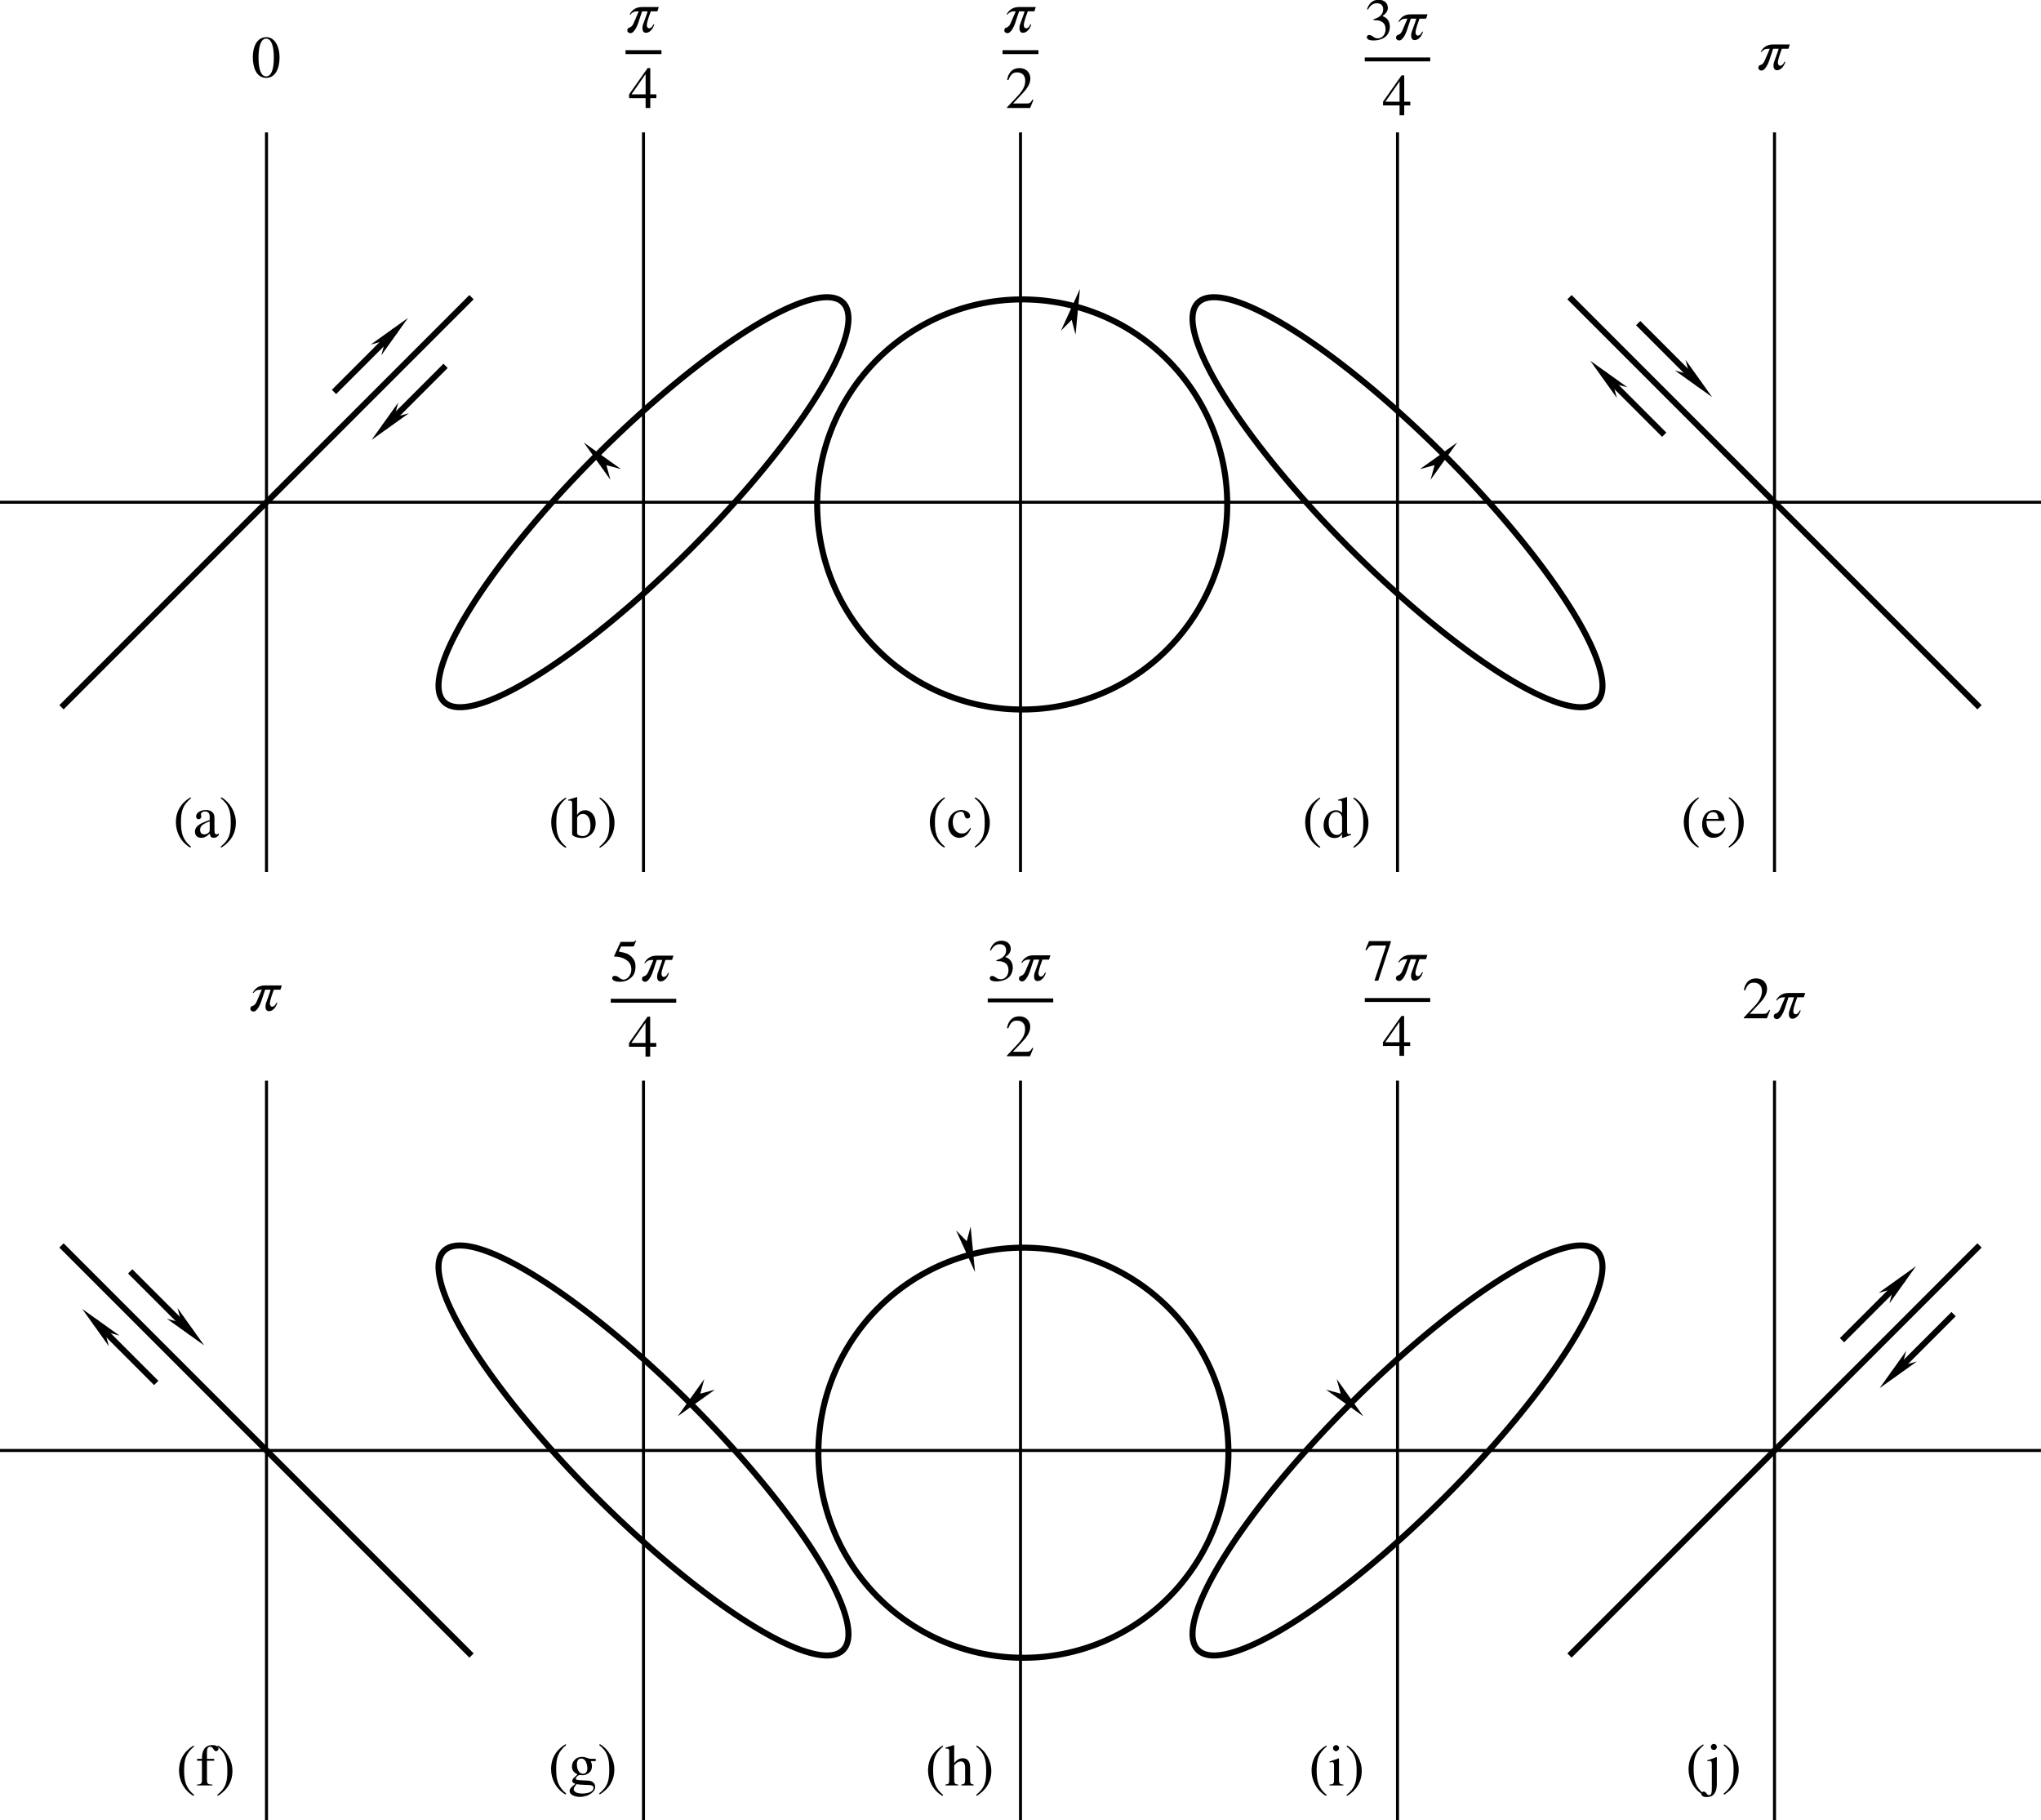 <?xml version="1.0" encoding="UTF-8" standalone="no"?>
<svg
   version="1.1"
   id="svg10"
   width="338.48"
   height="301.839"
   viewBox="0 0 338.48 301.839"
   xmlns="http://www.w3.org/2000/svg"
   xmlns:svg="http://www.w3.org/2000/svg"
   xmlns:rdf="http://www.w3.org/1999/02/22-rdf-syntax-ns#"
   xmlns:cc="http://creativecommons.org/ns#"
   xmlns:dc="http://purl.org/dc/elements/1.1/">
  <defs
     id="defs14">
    <marker
       style="overflow:visible"
       id="marker4404"
       refX="0"
       refY="0"
       orient="auto">
      <path
         transform="matrix(0.2,0,0,0.2,1.2,0)"
         style="fill:#000000;fill-opacity:1;fill-rule:evenodd;stroke:#000000;stroke-width:1pt;stroke-opacity:1"
         d="M 0,0 5,-5 -12.5,0 5,5 Z"
         id="path4402" />
    </marker>
    <marker
       style="overflow:visible"
       id="marker4214"
       refX="0"
       refY="0"
       orient="auto">
      <path
         transform="matrix(0.2,0,0,0.2,1.2,0)"
         style="fill:#000000;fill-opacity:1;fill-rule:evenodd;stroke:#000000;stroke-width:1pt;stroke-opacity:1"
         d="M 0,0 5,-5 -12.5,0 5,5 Z"
         id="path4212" />
    </marker>
    <marker
       style="overflow:visible"
       id="marker3963"
       refX="0"
       refY="0"
       orient="auto">
      <path
         transform="matrix(0.2,0,0,0.2,1.2,0)"
         style="fill:#000000;fill-opacity:1;fill-rule:evenodd;stroke:#000000;stroke-width:1pt;stroke-opacity:1"
         d="M 0,0 5,-5 -12.5,0 5,5 Z"
         id="path3961" />
    </marker>
    <marker
       style="overflow:visible"
       id="marker3728"
       refX="0"
       refY="0"
       orient="auto">
      <path
         transform="matrix(-0.2,0,0,-0.2,-1.2,0)"
         style="fill:#000000;fill-opacity:1;fill-rule:evenodd;stroke:#000000;stroke-width:1pt;stroke-opacity:1"
         d="M 0,0 5,-5 -12.5,0 5,5 Z"
         id="path3726" />
    </marker>
    <marker
       style="overflow:visible"
       id="Arrow1Sstart"
       refX="0"
       refY="0"
       orient="auto">
      <path
         transform="matrix(0.2,0,0,0.2,1.2,0)"
         style="fill:#000000;fill-opacity:1;fill-rule:evenodd;stroke:#000000;stroke-width:1pt;stroke-opacity:1"
         d="M 0,0 5,-5 -12.5,0 5,5 Z"
         id="path1136" />
    </marker>
    <marker
       style="overflow:visible"
       id="Arrow1Sstart-5"
       refX="0"
       refY="0"
       orient="auto">
      <path
         transform="matrix(0.2,0,0,0.2,1.2,0)"
         style="fill:#000000;fill-opacity:1;fill-rule:evenodd;stroke:#000000;stroke-width:1pt;stroke-opacity:1"
         d="M 0,0 5,-5 -12.5,0 5,5 Z"
         id="path1136-8" />
    </marker>
    <marker
       style="overflow:visible"
       id="Arrow1Send-8"
       refX="0"
       refY="0"
       orient="auto">
      <path
         transform="matrix(-0.2,0,0,-0.2,-1.2,0)"
         style="fill:#000000;fill-opacity:1;fill-rule:evenodd;stroke:#000000;stroke-width:1pt;stroke-opacity:1"
         d="M 0,0 5,-5 -12.5,0 5,5 Z"
         id="path1139-0" />
    </marker>
    <marker
       style="overflow:visible"
       id="Arrow1Sstart-7"
       refX="0"
       refY="0"
       orient="auto">
      <path
         transform="matrix(0.2,0,0,0.2,1.2,0)"
         style="fill:#000000;fill-opacity:1;fill-rule:evenodd;stroke:#000000;stroke-width:1pt;stroke-opacity:1"
         d="M 0,0 5,-5 -12.5,0 5,5 Z"
         id="path1136-6" />
    </marker>
    <marker
       style="overflow:visible"
       id="Arrow1Send-2"
       refX="0"
       refY="0"
       orient="auto">
      <path
         transform="matrix(-0.2,0,0,-0.2,-1.2,0)"
         style="fill:#000000;fill-opacity:1;fill-rule:evenodd;stroke:#000000;stroke-width:1pt;stroke-opacity:1"
         d="M 0,0 5,-5 -12.5,0 5,5 Z"
         id="path1139-9" />
    </marker>
    <marker
       style="overflow:visible"
       id="Arrow1Send-2-4"
       refX="0"
       refY="0"
       orient="auto">
      <path
         transform="matrix(-0.2,0,0,-0.2,-1.2,0)"
         style="fill:#000000;fill-opacity:1;fill-rule:evenodd;stroke:#000000;stroke-width:1pt;stroke-opacity:1"
         d="M 0,0 5,-5 -12.5,0 5,5 Z"
         id="path1139-9-4" />
    </marker>
    <defs
       id="id-bf1c761e-b430-4445-af8a-f76acd266dda">
      <g
         id="id-0bc2afee-37fa-40de-87cf-82dd9c57a85f">
        <symbol
           overflow="visible"
           id="id-79fefa78-c65f-4d92-9189-658ce9697016">
          <path
             style="stroke:none;stroke-width:0"
             d=""
             id="id-c6c8a81b-57d9-44a3-a231-f84527c923ac" />
        </symbol>
        <symbol
           overflow="visible"
           id="id-ca1dd3aa-e17c-43d3-905e-a80c72f4bafb">
          <path
             style="stroke:none;stroke-width:0"
             d="m 4.578,-3.188 c 0,-0.797 -0.047,-1.594 -0.391,-2.328 -0.453,-0.969 -1.281,-1.125 -1.688,-1.125 -0.609,0 -1.328,0.266 -1.75,1.188 -0.312,0.688 -0.359,1.469 -0.359,2.266 0,0.75 0.031,1.641 0.453,2.406 0.422,0.797 1.156,1 1.641,1 0.531,0 1.297,-0.203 1.734,-1.156 0.312,-0.688 0.359,-1.469 0.359,-2.25 z m -0.812,-0.125 c 0,0.75 0,1.422 -0.109,2.062 C 3.5,-0.297 2.938,0 2.484,0 2.094,0 1.5,-0.25 1.328,-1.203 1.219,-1.797 1.219,-2.719 1.219,-3.312 c 0,-0.641 0,-1.297 0.078,-1.828 0.188,-1.188 0.938,-1.281 1.188,-1.281 0.328,0 0.984,0.188 1.172,1.172 0.109,0.562 0.109,1.312 0.109,1.938 z m 0,0"
             id="id-80b1a96b-212c-4149-9d21-5963bbd14315" />
        </symbol>
        <symbol
           overflow="visible"
           id="id-eaa541c1-bc79-4cd9-9560-5339afb23e54">
          <path
             style="stroke:none;stroke-width:0"
             d="m 5.141,-4.062 c -0.062,-0.234 -0.281,-0.234 -0.469,-0.234 h -3.344 c -0.219,0 -0.594,0 -0.906,0.469 -0.25,0.391 -0.406,0.844 -0.375,0.891 0,0 0.016,0.109 0.125,0.109 0.094,0 0.094,-0.047 0.141,-0.125 0.297,-0.766 0.875,-0.766 1.078,-0.766 h 0.562 C 1.938,-2.516 1.688,-1.312 1.5,-0.406 1.469,-0.25 1.469,-0.234 1.484,-0.156 1.531,0.031 1.719,0.109 1.844,0.109 c 0.297,0 0.312,-0.281 0.344,-0.641 L 2.203,-1.516 2.219,-3.719 h 1.125 C 3.375,-2.25 3.406,-1.812 3.562,-1.141 c 0.031,0.141 0.109,0.406 0.266,0.75 0.203,0.438 0.344,0.5 0.484,0.5 0.203,0 0.359,-0.172 0.312,-0.375 -0.016,-0.062 -0.016,-0.078 -0.109,-0.219 -0.469,-0.719 -0.625,-1.375 -0.703,-1.656 C 3.672,-2.656 3.625,-3.203 3.594,-3.719 h 1.141 c 0.125,0 0.484,0 0.406,-0.344 z m 0,0"
             id="id-4dd1530a-8b59-438a-8319-8b29be8a46e6" />
        </symbol>
        <symbol
           overflow="visible"
           id="id-567a3395-4123-4a52-a218-91c06fb34fa3">
          <path
             style="stroke:none;stroke-width:0"
             d="m 4.688,-1.641 v -0.312 H 3.703 v -4.531 c 0,-0.203 0,-0.266 -0.172,-0.266 -0.078,0 -0.109,0 -0.188,0.125 l -3.062,4.672 v 0.312 H 2.938 v 0.859 c 0,0.359 -0.031,0.469 -0.766,0.469 H 1.969 V 0 C 2.375,-0.031 2.891,-0.031 3.312,-0.031 c 0.422,0 0.938,0 1.359,0.031 v -0.312 h -0.219 c -0.734,0 -0.75,-0.109 -0.75,-0.469 v -0.859 z m -1.703,-0.312 H 0.562 l 2.422,-3.719 z m 0,0"
             id="id-8f413952-b81a-4507-86f8-23d43686e3bc" />
        </symbol>
        <symbol
           overflow="visible"
           id="id-d2e608d4-45a8-48af-846d-90fabc4d1ff2">
          <path
             style="stroke:none;stroke-width:0"
             d="M 4.469,-1.734 H 4.234 C 4.172,-1.438 4.109,-1 4,-0.844 3.938,-0.766 3.281,-0.766 3.062,-0.766 H 1.266 l 1.062,-1.031 c 1.547,-1.375 2.141,-1.906 2.141,-2.906 0,-1.141 -0.891,-1.938 -2.109,-1.938 -1.125,0 -1.859,0.922 -1.859,1.812 0,0.547 0.5,0.547 0.531,0.547 0.172,0 0.516,-0.109 0.516,-0.531 0,-0.25 -0.188,-0.516 -0.531,-0.516 -0.078,0 -0.094,0 -0.125,0.016 0.219,-0.656 0.766,-1.016 1.344,-1.016 0.906,0 1.328,0.812 1.328,1.625 C 3.562,-3.906 3.078,-3.125 2.516,-2.5 l -1.906,2.125 C 0.5,-0.266 0.5,-0.234 0.5,0 h 3.703 z m 0,0"
             id="id-5d8c4e72-9928-4f53-9a41-98f21c2ed19d" />
        </symbol>
        <symbol
           overflow="visible"
           id="id-60830b85-c8a4-4e16-9221-48aab7a3008e">
          <path
             style="stroke:none;stroke-width:0"
             d="m 4.562,-1.703 c 0,-0.812 -0.641,-1.594 -1.672,-1.812 0.812,-0.266 1.391,-0.953 1.391,-1.75 0,-0.812 -0.875,-1.375 -1.828,-1.375 -1,0 -1.766,0.594 -1.766,1.359 0,0.328 0.219,0.516 0.516,0.516 0.297,0 0.5,-0.219 0.5,-0.516 0,-0.484 -0.469,-0.484 -0.609,-0.484 0.297,-0.5 0.953,-0.625 1.312,-0.625 0.422,0 0.969,0.219 0.969,1.109 0,0.125 -0.031,0.703 -0.281,1.141 C 2.797,-3.656 2.453,-3.625 2.203,-3.625 2.125,-3.609 1.891,-3.594 1.812,-3.594 c -0.078,0.016 -0.141,0.031 -0.141,0.125 0,0.109 0.062,0.109 0.234,0.109 h 0.438 c 0.812,0 1.188,0.672 1.188,1.656 0,1.359 -0.688,1.641 -1.125,1.641 -0.438,0 -1.188,-0.172 -1.531,-0.75 0.344,0.047 0.656,-0.172 0.656,-0.547 0,-0.359 -0.266,-0.562 -0.547,-0.562 -0.25,0 -0.562,0.141 -0.562,0.578 0,0.906 0.922,1.562 2.016,1.562 1.219,0 2.125,-0.906 2.125,-1.922 z m 0,0"
             id="id-fd3408bb-a6d8-4611-8efd-bcb45c3111ba" />
        </symbol>
        <symbol
           overflow="visible"
           id="id-53275c91-54ea-4242-b738-56d164afb15e">
          <path
             style="stroke:none;stroke-width:0"
             d="m 4.469,-2 c 0,-1.188 -0.812,-2.188 -1.891,-2.188 -0.469,0 -0.906,0.156 -1.266,0.516 V -5.625 c 0.203,0.062 0.531,0.125 0.844,0.125 1.234,0 1.938,-0.906 1.938,-1.031 0,-0.062 -0.031,-0.109 -0.109,-0.109 0,0 -0.031,0 -0.078,0.031 C 3.703,-6.516 3.219,-6.312 2.547,-6.312 2.156,-6.312 1.688,-6.391 1.219,-6.594 1.141,-6.625 1.109,-6.625 1.109,-6.625 1,-6.625 1,-6.547 1,-6.391 V -3.438 c 0,0.172 0,0.25 0.141,0.25 0.078,0 0.094,-0.016 0.141,-0.078 C 1.391,-3.422 1.75,-3.969 2.562,-3.969 c 0.516,0 0.766,0.453 0.844,0.641 0.156,0.375 0.188,0.75 0.188,1.25 0,0.359 0,0.953 -0.25,1.375 C 3.109,-0.312 2.734,-0.062 2.281,-0.062 c -0.719,0 -1.297,-0.531 -1.469,-1.109 0.031,0 0.062,0.016 0.172,0.016 0.328,0 0.5,-0.25 0.5,-0.484 0,-0.25 -0.172,-0.5 -0.5,-0.5 C 0.844,-2.141 0.5,-2.062 0.5,-1.609 0.5,-0.75 1.188,0.219 2.297,0.219 3.453,0.219 4.469,-0.734 4.469,-2 Z m 0,0"
             id="id-b2103c27-900b-4dc3-bc84-9eeb98644345" />
        </symbol>
        <symbol
           overflow="visible"
           id="id-97560340-6a89-4d4b-94a8-3ace57d009b8">
          <path
             style="stroke:none;stroke-width:0"
             d="M 4.828,-6.422 H 2.406 c -1.203,0 -1.234,-0.125 -1.266,-0.312 h -0.25 L 0.562,-4.688 h 0.25 c 0.031,-0.156 0.109,-0.781 0.25,-0.906 0.062,-0.062 0.844,-0.062 0.969,-0.062 h 2.062 L 2.984,-4.078 C 2.078,-2.734 1.75,-1.344 1.75,-0.328 c 0,0.094 0,0.547 0.469,0.547 0.453,0 0.453,-0.453 0.453,-0.547 V -0.844 c 0,-0.547 0.031,-1.094 0.109,-1.625 0.047,-0.234 0.172,-1.094 0.625,-1.703 L 4.75,-6.078 c 0.078,-0.109 0.078,-0.125 0.078,-0.344 z m 0,0"
             id="id-8a12ec30-f0bb-4869-af44-56e431607164" />
        </symbol>
      </g>
    </defs>
    <marker
       style="overflow:visible"
       id="marker3728-5"
       refX="0"
       refY="0"
       orient="auto">
      <path
         transform="matrix(-0.2,0,0,-0.2,-1.2,0)"
         style="fill:#000000;fill-opacity:1;fill-rule:evenodd;stroke:#000000;stroke-width:1pt;stroke-opacity:1"
         d="M 0,0 5,-5 -12.5,0 5,5 Z"
         id="path3726-9" />
    </marker>
    <defs
       id="id-615c91c0-c165-4c99-a2fe-76def108962b">
      <g
         id="id-530f1ea0-0b1e-4838-ade1-59b2a68f4c59">
        <symbol
           overflow="visible"
           id="id-beccf758-20f1-4ab8-b065-c7d7e51ca803">
          <path
             style="stroke:none;stroke-width:0"
             d="m 0.531,0 h 4.188 v -5.25 h -4.188 z m 0.516,-0.531 v -4.188 h 3.156 v 4.188 z m 0,0"
             id="id-9096aeb2-d62d-45d6-ad6c-241d37146d82" />
        </symbol>
        <symbol
           overflow="visible"
           id="id-24c94a20-994c-4b97-ab78-3ec7ebad986a">
          <path
             style="stroke:none;stroke-width:0"
             d="M 3.188,1.688 C 1.719,0.469 1.406,-0.719 1.406,-2.672 1.406,-4.703 1.734,-5.688 3.188,-6.938 L 3.094,-7.094 c -1.672,1 -2.594,2.5 -2.594,4.453 0,1.781 0.906,3.547 2.562,4.5 z m 0,0"
             id="id-36fbf78e-f198-4bb3-9baa-b2abe725bdb6" />
        </symbol>
        <symbol
           overflow="visible"
           id="id-81dbd5a1-5e36-4f69-b0b0-85a1a87dbecc">
          <path
             style="stroke:none;stroke-width:0"
             d="m 3.016,-1.328 c 0,0.297 -0.062,0.453 -0.375,0.656 C 2.469,-0.562 2.25,-0.5 2.031,-0.5 1.625,-0.5 1.312,-0.75 1.312,-1.312 c 0,-0.328 0.109,-0.578 0.359,-0.812 0.266,-0.234 0.688,-0.453 1.344,-0.688 z m 1.625,0.641 C 4.469,-0.547 4.359,-0.5 4.188,-0.5 4,-0.5 3.859,-0.703 3.859,-1.188 v -2 c 0,-0.641 -0.031,-0.859 -0.297,-1.172 -0.25,-0.297 -0.641,-0.469 -1.234,-0.469 -0.469,0 -0.906,0.125 -1.203,0.312 -0.375,0.234 -0.531,0.562 -0.531,0.844 0,0.281 0.219,0.484 0.453,0.484 0.266,0 0.469,-0.234 0.469,-0.438 0,-0.219 -0.062,-0.25 -0.062,-0.438 0,-0.281 0.328,-0.516 0.734,-0.516 0.484,0 0.828,0.297 0.828,0.938 V -3.062 C 1.828,-2.625 1.438,-2.422 1.125,-2.219 c -0.406,0.281 -0.734,0.688 -0.734,1.234 0,0.688 0.453,1.094 1.094,1.094 0.453,0 0.969,-0.141 1.531,-0.766 H 3.031 c 0.047,0.547 0.281,0.766 0.672,0.766 0.344,0 0.625,-0.109 0.938,-0.516 z m 0,0"
             id="id-fa884d0b-2cd0-46e8-8fbd-074efcbd3b50" />
        </symbol>
        <symbol
           overflow="visible"
           id="id-4cc10776-426b-4673-ae90-5178649b9b10">
          <path
             style="stroke:none;stroke-width:0"
             d="m 0.297,-6.938 c 1.531,1.203 1.797,2.406 1.797,4.375 0,2.031 -0.297,3.031 -1.797,4.25 L 0.406,1.859 C 2.062,0.844 3,-0.656 3,-2.594 3,-4.375 2.031,-6.125 0.438,-7.094 Z m 0,0"
             id="id-d19badd1-3a82-47bf-a3b8-3b38e09881b2" />
        </symbol>
        <symbol
           overflow="visible"
           id="id-e3ab67ef-d94a-4914-ac49-674119d3521b">
          <path
             style="stroke:none;stroke-width:0"
             d="m 1.609,-3.344 c 0,-0.438 0.484,-0.828 1.031,-0.828 0.391,0 0.719,0.188 0.938,0.5 0.266,0.359 0.406,0.969 0.406,1.609 0,0.609 -0.125,1.062 -0.391,1.375 -0.219,0.297 -0.562,0.453 -0.969,0.453 -0.547,0 -1.016,-0.203 -1.016,-0.547 z m 0,-3.812 -0.062,-0.016 c -0.438,0.156 -0.703,0.219 -1.203,0.375 l -0.312,0.094 v 0.172 c 0.047,-0.016 0.109,-0.016 0.172,-0.016 0.438,0 0.516,0.078 0.516,0.609 v 5.344 c 0,0.359 0.891,0.703 1.734,0.703 1.391,0 2.453,-1.078 2.453,-2.625 0,-1.312 -0.766,-2.312 -1.875,-2.312 -0.641,0 -1.203,0.344 -1.422,0.875 z m 0,0"
             id="id-c770c632-878b-4398-b91b-faf3c1ca7a04" />
        </symbol>
        <symbol
           overflow="visible"
           id="id-3368bcbc-8e46-481b-bb17-857521d51701">
          <path
             style="stroke:none;stroke-width:0"
             d="m 4.172,-1.641 c -0.5,0.734 -0.875,0.984 -1.469,0.984 -0.969,0 -1.625,-0.828 -1.625,-2.047 0,-1.094 0.578,-1.828 1.422,-1.828 0.375,0 0.516,0.125 0.625,0.516 l 0.062,0.219 c 0.078,0.312 0.266,0.484 0.5,0.484 0.266,0 0.484,-0.188 0.484,-0.438 0,-0.594 -0.734,-1.078 -1.609,-1.078 -0.5,0 -1,0.188 -1.422,0.531 -0.562,0.469 -0.875,1.203 -0.875,2.078 0,1.344 0.828,2.328 1.984,2.328 0.453,0 0.859,-0.156 1.219,-0.453 0.312,-0.25 0.516,-0.547 0.859,-1.203 z m 0,0"
             id="id-aa0ed71f-d734-4e85-afa3-d47f7b8cce30" />
        </symbol>
        <symbol
           overflow="visible"
           id="id-651836a2-c75f-4f48-aadb-68d4a0bf2105">
          <path
             style="stroke:none;stroke-width:0"
             d="M 3.562,-1.078 C 3.562,-1 3.5,-0.875 3.406,-0.781 3.219,-0.562 2.969,-0.438 2.641,-0.438 1.75,-0.438 1.188,-1.281 1.188,-2.578 c 0,-1.188 0.516,-1.953 1.312,-1.953 0.562,0 1.062,0.484 1.062,1.047 z M 5.156,-0.438 v -0.172 c -0.172,0.016 -0.188,0.016 -0.25,0.016 -0.375,0 -0.453,-0.125 -0.453,-0.609 V -7.156 L 4.406,-7.172 C 3.891,-7 3.531,-6.891 2.859,-6.703 v 0.156 c 0.078,0 0.141,0 0.234,0 0.375,0 0.469,0.094 0.469,0.531 V -4.375 C 3.172,-4.719 2.891,-4.828 2.469,-4.828 c -1.203,0 -2.188,1.188 -2.188,2.672 0,1.344 0.781,2.266 1.938,2.266 0.594,0 1,-0.219 1.344,-0.703 v 0.672 l 0.047,0.031 z m 0,0"
             id="id-0d2ddc21-424d-4181-9603-2339cafeac9f" />
        </symbol>
        <symbol
           overflow="visible"
           id="id-ff439d71-1068-41ad-b4c6-0694b6de7a5c">
          <path
             style="stroke:none;stroke-width:0"
             d="M 1.047,-3.25 C 1.156,-4.031 1.562,-4.453 2.156,-4.453 c 0.688,0 0.906,0.359 1.031,1.203 z M 4.281,-1.719 C 3.766,-0.938 3.375,-0.625 2.672,-0.625 2.188,-0.625 1.797,-0.812 1.5,-1.203 1.125,-1.703 1.078,-2.109 1.016,-2.906 H 4.25 C 4.203,-3.469 4.109,-3.812 3.891,-4.109 3.562,-4.578 3.094,-4.828 2.438,-4.828 c -1.328,0 -2.172,1.062 -2.172,2.547 0,1.453 0.75,2.391 1.984,2.391 1.062,0 1.797,-0.609 2.203,-1.766 z m 0,0"
             id="id-99ac36df-5392-44bd-99c1-09ed6e423db8" />
        </symbol>
        <symbol
           overflow="visible"
           id="id-ae533232-c4c2-404d-9cfe-a5ad9c8192e3">
          <path
             style="stroke:none;stroke-width:0"
             d="m 0.219,-4.719 v 0.328 h 0.859 v 3.297 c 0,0.766 -0.109,0.891 -0.875,0.938 V 0 H 2.938 V -0.156 C 2.078,-0.188 1.969,-0.297 1.969,-1.094 V -4.391 H 3.25 V -4.719 H 1.969 V -5.938 c 0,-0.625 0.188,-0.938 0.578,-0.938 0.234,0 0.375,0.109 0.562,0.406 0.172,0.281 0.297,0.375 0.469,0.375 0.25,0 0.438,-0.188 0.438,-0.422 0,-0.391 -0.453,-0.656 -1.094,-0.656 -0.656,0 -1.203,0.281 -1.469,0.75 -0.281,0.484 -0.359,0.859 -0.375,1.703 z m 0,0"
             id="id-5bce054e-ef7b-49cc-927f-8f643ff1e1d1" />
        </symbol>
        <symbol
           overflow="visible"
           id="id-cc34a951-609e-402f-a9d9-11dd4d862811">
          <path
             style="stroke:none;stroke-width:0"
             d="m 4.547,0.672 c 0,0.609 -0.797,1.016 -2,1.016 C 1.625,1.688 1.031,1.391 1.031,0.922 1.031,0.688 1.125,0.531 1.547,0.016 1.906,0.094 2.734,0.156 3.25,0.156 c 0.953,0 1.297,0.125 1.297,0.516 z M 1.594,-3.547 c 0,-0.625 0.297,-0.984 0.781,-0.984 0.328,0 0.594,0.172 0.766,0.484 0.203,0.375 0.312,0.844 0.312,1.281 0,0.578 -0.297,0.938 -0.781,0.938 -0.641,0 -1.078,-0.688 -1.078,-1.688 z m 3.344,-0.531 v -0.406 H 4.125 c -0.203,0 -0.359,-0.031 -0.578,-0.109 L 3.312,-4.672 C 3.031,-4.781 2.75,-4.828 2.484,-4.828 1.5,-4.828 0.719,-4.078 0.719,-3.125 0.719,-2.453 1,-2.062 1.703,-1.719 1.547,-1.562 1.406,-1.422 1.25,-1.297 0.906,-0.984 0.766,-0.781 0.766,-0.562 c 0,0.219 0.109,0.344 0.562,0.547 C 0.562,0.531 0.297,0.875 0.297,1.266 c 0,0.562 0.812,1.016 1.812,1.016 0.75,0 1.562,-0.25 2.094,-0.672 C 4.641,1.281 4.844,0.938 4.844,0.516 c 0,-0.656 -0.5,-1.094 -1.281,-1.125 l -1.344,-0.062 c -0.562,-0.031 -0.828,-0.109 -0.828,-0.281 0,-0.219 0.359,-0.578 0.641,-0.656 l 0.188,0.016 c 0.203,0.016 0.344,0.031 0.406,0.031 0.375,0 0.75,-0.156 1.094,-0.406 0.375,-0.281 0.547,-0.672 0.547,-1.219 0,-0.312 -0.062,-0.547 -0.203,-0.891 z m 0,0"
             id="id-33f26f2b-bf00-48d2-86ce-828495161d5a" />
        </symbol>
        <symbol
           overflow="visible"
           id="id-522e868b-84aa-4044-9ea3-6f54ba7ffd67">
          <path
             style="stroke:none;stroke-width:0"
             d="m 5.109,0 v -0.156 c -0.562,-0.109 -0.625,-0.188 -0.625,-0.922 V -3.156 c 0,-1.109 -0.438,-1.672 -1.297,-1.672 -0.609,0 -1.062,0.25 -1.531,0.875 v -3.188 l -0.062,-0.031 c -0.359,0.125 -0.609,0.203 -1.203,0.375 l -0.281,0.094 v 0.156 c 0.031,0 0.078,0 0.125,0 0.453,0 0.531,0.078 0.531,0.531 v 4.938 c 0,0.734 -0.062,0.844 -0.672,0.922 V 0 H 2.359 V -0.156 C 1.75,-0.219 1.656,-0.344 1.656,-1.078 V -3.594 c 0.438,-0.484 0.75,-0.672 1.172,-0.672 0.516,0 0.766,0.375 0.766,1.109 v 2.078 C 3.594,-0.344 3.5,-0.219 2.891,-0.156 V 0 Z m 0,0"
             id="id-21b87cf7-1330-4500-836b-6ad73f90b8ee" />
        </symbol>
        <symbol
           overflow="visible"
           id="id-b94f8146-112f-4f4f-8952-0d091b48794b">
          <path
             style="stroke:none;stroke-width:0"
             d="M 2.656,0 V -0.156 C 1.969,-0.203 1.875,-0.328 1.875,-1.109 V -4.781 L 1.844,-4.828 0.203,-4.25 v 0.172 c 0.203,-0.062 0.359,-0.062 0.453,-0.062 0.25,0 0.344,0.172 0.344,0.672 v 2.375 c 0,0.797 -0.109,0.891 -0.828,0.938 V 0 Z M 1.891,-6.641 c 0,-0.297 -0.234,-0.531 -0.531,-0.531 -0.297,0 -0.547,0.234 -0.547,0.531 0,0.312 0.234,0.547 0.531,0.547 0.312,0 0.547,-0.234 0.547,-0.547 z m 0,0"
             id="id-1f2c4ad6-ab74-4cb2-bbd8-b5fb5cee2664" />
        </symbol>
        <symbol
           overflow="visible"
           id="id-6b8eff2e-6fb9-47a9-97d4-4d168d5ea694">
          <path
             style="stroke:none;stroke-width:0"
             d="m 2.031,-4.797 -0.062,-0.031 c -0.609,0.234 -1.016,0.375 -1.625,0.562 v 0.172 l 0.047,-0.016 c 0.172,-0.031 0.312,-0.031 0.422,-0.031 0.234,0 0.328,0.188 0.328,0.641 V 0.469 C 1.141,1.266 1.109,1.531 1,1.75 0.938,1.844 0.781,1.938 0.641,1.938 c -0.156,0 -0.266,-0.078 -0.438,-0.297 -0.188,-0.25 -0.344,-0.344 -0.5,-0.344 -0.25,0 -0.438,0.188 -0.438,0.422 0,0.328 0.406,0.562 0.969,0.562 C 1.406,2.281 2.031,1.484 2.031,0 Z m 0,-1.844 c 0,-0.297 -0.234,-0.531 -0.531,-0.531 -0.297,0 -0.531,0.234 -0.531,0.531 0,0.312 0.234,0.547 0.516,0.547 0.328,0 0.547,-0.234 0.547,-0.547 z m 0,0"
             id="id-ef3e0828-d446-40f1-919d-8fe53a6c4844" />
        </symbol>
      </g>
    </defs>
    <defs
       id="id-ba0f00bb-0983-4bfb-90b7-079b535a63b3">
      <g
         id="id-e5590792-df01-4e47-ae8d-b88eb7db3089">
        <symbol
           overflow="visible"
           id="id-ff6b42f5-8ce0-4de3-9225-10591a549f53">
          <path
             style="stroke:none;stroke-width:0"
             d="m 1.938,-0.703 h -1.25 v -5.781 h 1.25 z M 2.625,0 V -7.188 H 0 V 0 Z m 0,0"
             id="id-d502738e-278b-475f-b342-8d524a0f6e8a" />
        </symbol>
        <symbol
           overflow="visible"
           id="id-0f88ecca-1269-4f0c-aa47-0a408314b950">
          <path
             style="stroke:none;stroke-width:0"
             d="m 3.984,-3.406 c 0,2.078 -0.469,3.281 -1.359,3.281 -0.906,0 -1.359,-1.203 -1.359,-3.328 0,-2.141 0.469,-3.375 1.344,-3.375 0.922,0 1.375,1.234 1.375,3.422 z M 5,-3.469 C 5,-5.625 4.047,-7.094 2.672,-7.094 0.969,-7.094 0.25,-5.391 0.25,-3.531 0.25,-1.812 0.828,0.141 2.625,0.141 4.344,0.141 5,-1.656 5,-3.469 Z m 0,0"
             id="id-4b01023f-4847-4cf3-90c1-707fd3917e72" />
        </symbol>
        <symbol
           overflow="visible"
           id="id-b066a89e-558e-400c-a506-b724e778cbe9">
          <path
             style="stroke:none;stroke-width:0"
             d="M 5.969,-4.5 H 3 c -1.094,0 -1.766,0.484 -2.219,1.328 H 0.938 c 0.469,-0.562 0.859,-0.562 1.469,-0.562 L 1.469,-1.562 c -0.141,0.297 -0.328,0.609 -0.781,0.734 -0.266,0.078 -0.312,0.344 -0.312,0.5 0,0.25 0.25,0.469 0.531,0.469 0.125,0 0.281,-0.031 0.391,-0.125 0.891,-0.656 1.219,-2.469 1.703,-3.75 h 0.984 c -0.266,0.891 -0.578,1.625 -0.828,2.375 -0.062,0.188 -0.094,0.406 -0.094,0.641 0,0.422 0.188,0.797 0.609,0.797 0.734,0 1.281,-0.734 1.5,-1.5 H 5.016 C 4.75,-0.844 4.469,-0.719 4.234,-0.719 c -0.219,0 -0.391,-0.266 -0.391,-0.516 0,-0.703 0.562,-2.047 0.703,-2.5 H 5.719 Z m 0,0"
             id="id-0a42e482-6777-4e8e-998f-fda93ef9273c" />
        </symbol>
        <symbol
           overflow="visible"
           id="id-48464e2a-e491-42cc-9747-7b35c008a8f5">
          <path
             style="stroke:none;stroke-width:0"
             d="M 3.062,-2.422 H 0.547 L 3.062,-6.031 Z M 4.969,-1.75 V -2.422 H 3.891 V -7.094 H 3.422 L 0.125,-2.422 V -1.75 H 3.062 V 0 h 0.828 v -1.75 z m 0,0"
             id="id-97dbf787-a2bd-4e97-860a-541576dd115c" />
        </symbol>
        <symbol
           overflow="visible"
           id="id-c88ca7aa-a17b-4bce-a711-b0358344457a">
          <path
             style="stroke:none;stroke-width:0"
             d="M 4.984,-1.438 4.828,-1.5 c -0.344,0.594 -0.562,0.703 -1,0.703 h -2.469 l 1.734,-1.844 c 0.938,-1 1.344,-1.781 1.344,-2.609 0,-1.047 -0.75,-1.844 -1.938,-1.844 -1.297,0 -1.969,0.859 -2.188,2.078 l 0.219,0.062 c 0.422,-1.031 0.797,-1.375 1.547,-1.375 0.891,0 1.453,0.531 1.453,1.484 0,0.891 -0.375,1.688 -1.359,2.734 L 0.297,-0.125 V 0 H 4.406 Z m 0,0"
             id="id-a7179a18-44bf-4c47-a436-41f8e6e2397b" />
        </symbol>
        <symbol
           overflow="visible"
           id="id-1c9bedd5-11d2-4a1c-8da1-9f05ea7f8ab2">
          <path
             style="stroke:none;stroke-width:0"
             d="m 0.641,-5.359 c 0.438,-0.766 0.906,-1.109 1.562,-1.109 0.688,0 1.141,0.359 1.141,1.078 C 3.344,-4.75 3,-4.281 2.484,-3.984 2.281,-3.859 2,-3.75 1.609,-3.609 v 0.141 c 0.594,0 0.844,0.031 1.062,0.109 0.734,0.203 1.094,0.719 1.094,1.516 0,0.906 -0.578,1.609 -1.359,1.609 C 2.109,-0.234 1.891,-0.281 1.5,-0.562 1.203,-0.766 1.047,-0.828 0.859,-0.828 c -0.234,0 -0.422,0.156 -0.422,0.375 0,0.375 0.406,0.594 1.172,0.594 0.938,0 1.922,-0.297 2.438,-0.969 C 4.344,-1.234 4.531,-1.75 4.531,-2.297 4.531,-2.844 4.359,-3.328 4.062,-3.656 3.844,-3.891 3.656,-4.016 3.188,-4.203 3.891,-4.625 4.172,-5.156 4.172,-5.656 c 0,-0.859 -0.672,-1.438 -1.641,-1.438 -1.094,0 -1.75,0.703 -2.062,1.703 z m 0,0"
             id="id-5c855ffc-5f04-4c8a-87b4-870f2d18b35f" />
        </symbol>
        <symbol
           overflow="visible"
           id="id-2d530d4c-1cec-4b8f-bade-3655e50a0afb">
          <path
             style="stroke:none;stroke-width:0"
             d="M 4.594,-7.156 4.5,-7.219 C 4.344,-7 4.234,-6.953 4,-6.953 H 1.828 L 0.688,-4.469 c 0,0 -0.016,0.031 -0.016,0.062 0,0.062 0.031,0.078 0.125,0.078 1.016,0 1.75,0.344 2.234,0.734 0.469,0.375 0.703,0.906 0.703,1.578 0,0.906 -0.672,1.781 -1.406,1.781 -0.219,0 -0.453,-0.109 -0.75,-0.344 -0.344,-0.266 -0.531,-0.328 -0.781,-0.328 -0.297,0 -0.469,0.141 -0.469,0.406 0,0.391 0.547,0.641 1.328,0.641 0.719,0 1.297,-0.156 1.781,-0.516 0.719,-0.516 1.031,-1.172 1.031,-2.172 0,-0.562 -0.094,-0.953 -0.359,-1.344 -0.609,-0.828 -1.125,-1.062 -2.625,-1.344 L 1.906,-6.125 H 3.938 c 0.172,0 0.25,-0.062 0.281,-0.141 z m 0,0"
             id="id-32f5584f-9346-4778-bca5-d4eaec91c0c8" />
        </symbol>
        <symbol
           overflow="visible"
           id="id-c42541a7-f639-40ac-b1b5-06a080bcef4f">
          <path
             style="stroke:none;stroke-width:0"
             d="m 4.719,-6.781 v -0.172 h -3.875 L 0.203,-5.406 0.406,-5.312 C 0.844,-6.031 1.016,-6.172 1.625,-6.172 h 2.266 l -2.078,6.25 h 0.672 z m 0,0"
             id="id-bd7e81e0-7aa3-48ea-a238-b0807df9416e" />
        </symbol>
      </g>
    </defs>
    <marker
       markerWidth="12"
       markerHeight="4"
       refX="3"
       refY="2"
       orient="auto"
       id="marker2640">
      <path
         style="fill:#000000;stroke-width:0px"
         d="M 12,0 0,2 12,4 8.5,2 12,0"
         id="path2439" />
    </marker>
    <marker
       markerWidth="12"
       markerHeight="4"
       refX="9"
       refY="2"
       orient="auto"
       id="marker2649">
      <path
         style="fill:#000000;stroke-width:0px"
         d="M 0,0 12,2 0,4 3.5,2 0,0"
         id="path2434" />
    </marker>
    <marker
       markerWidth="7.5"
       markerHeight="2.5"
       refX="3"
       refY="1.25"
       orient="auto"
       id="marker2622">
      <path
         style="fill:#000000;stroke-width:0px"
         d="M 7.5,0 0,1.25 7.5,2.5 5.312,1.25 7.5,0"
         id="path2424" />
    </marker>
    <marker
       markerWidth="7.5"
       markerHeight="2.5"
       refX="4.5"
       refY="1.25"
       orient="auto"
       id="marker2631">
      <path
         style="fill:#000000;stroke-width:0px"
         d="M 0,0 7.5,1.25 0,2.5 2.188,1.25 0,0"
         id="path2429" />
    </marker>
  </defs>
  <g
     id="g18"
     transform="translate(-83.246,-145.227)">
    <path
       style="fill:none;stroke:#000000;stroke-width:0.5;stroke-linecap:butt;stroke-linejoin:miter;stroke-miterlimit:4;stroke-dasharray:none;stroke-opacity:1"
       d="M 127.442,324.419 V 447.065"
       id="path36" />
    <path
       style="fill:none;stroke:#000000;stroke-width:0.5;stroke-linecap:butt;stroke-linejoin:miter;stroke-miterlimit:4;stroke-dasharray:none;stroke-opacity:1"
       d="M 189.964,324.419 V 447.065"
       id="path38" />
    <path
       style="fill:none;stroke:#000000;stroke-width:0.5;stroke-linecap:butt;stroke-linejoin:miter;stroke-miterlimit:4;stroke-dasharray:none;stroke-opacity:1"
       d="M 252.486,324.419 V 447.065"
       id="path40" />
    <path
       style="fill:none;stroke:#000000;stroke-width:0.5;stroke-linecap:butt;stroke-linejoin:miter;stroke-miterlimit:4;stroke-dasharray:none;stroke-opacity:1"
       d="M 315.008,324.419 V 447.065"
       id="path42" />
    <path
       style="fill:none;stroke:#000000;stroke-width:0.5;stroke-linecap:butt;stroke-linejoin:miter;stroke-miterlimit:4;stroke-dasharray:none;stroke-opacity:1"
       d="M 377.53,324.419 V 447.065"
       id="path44" />
    <path
       style="fill:none;stroke:#000000;stroke-width:0.5;stroke-linecap:butt;stroke-linejoin:miter;stroke-miterlimit:4;stroke-dasharray:none;stroke-opacity:1"
       d="M 83.246,228.505 H 421.726"
       id="path55" />
    <path
       id="path94"
       style="fill:none;stroke:#000000;stroke-linecap:round;stroke-linejoin:round;marker-end:url(#marker2631)"
       transform="rotate(-75)"
       d="m -121.656,303.396 a 34,34 0 0 1 -34,34 34,34 0 0 1 -34,-34 34,34 0 0 1 34,-34 34,34 0 0 1 34,34 z" />
    <path
       id="path94-9"
       style="fill:none;stroke:#000000;stroke-linecap:round;stroke-linejoin:round;marker-end:url(#marker2622)"
       transform="rotate(-105)"
       d="m -404.431,144.417 a 34,34 0 0 1 -34,34 34,34 0 0 1 -34,-34 34,34 0 0 1 34,-34 34,34 0 0 1 34,34 z" />
    <path
       style="fill:none;stroke:#000000;stroke-width:0.5;stroke-linecap:butt;stroke-linejoin:miter;stroke-miterlimit:4;stroke-dasharray:none;stroke-opacity:1"
       d="M 127.442,167.182 V 289.828"
       id="path36-2" />
    <path
       style="fill:none;stroke:#000000;stroke-width:0.5;stroke-linecap:butt;stroke-linejoin:miter;stroke-miterlimit:4;stroke-dasharray:none;stroke-opacity:1"
       d="M 189.964,167.182 V 289.828"
       id="path38-1" />
    <path
       style="fill:none;stroke:#000000;stroke-width:0.5;stroke-linecap:butt;stroke-linejoin:miter;stroke-miterlimit:4;stroke-dasharray:none;stroke-opacity:1"
       d="M 252.486,167.182 V 289.828"
       id="path40-0" />
    <path
       style="fill:none;stroke:#000000;stroke-width:0.5;stroke-linecap:butt;stroke-linejoin:miter;stroke-miterlimit:4;stroke-dasharray:none;stroke-opacity:1"
       d="M 315.008,167.182 V 289.828"
       id="path42-0" />
    <path
       style="fill:none;stroke:#000000;stroke-width:0.5;stroke-linecap:butt;stroke-linejoin:miter;stroke-miterlimit:4;stroke-dasharray:none;stroke-opacity:1"
       d="M 377.53,167.182 V 289.828"
       id="path44-8" />
    <path
       id="path216"
       style="fill:none;stroke:#000000;stroke-linecap:round;stroke-linejoin:round;marker-end:url(#marker2631)"
       transform="rotate(-135)"
       d="m -284.892,-27.253 a 11.01,46.794 0 0 1 -11.01,46.794 11.01,46.794 0 0 1 -11.01,-46.794 11.01,46.794 0 0 1 11.01,-46.794 11.01,46.794 0 0 1 11.01,46.794 z" />
    <path
       id="path216-5"
       style="fill:none;stroke:#000000;stroke-linecap:round;stroke-linejoin:round;marker-end:url(#marker2631)"
       transform="rotate(-45)"
       d="M 72.177,384.321 A 11.01,46.794 0 0 1 61.167,431.116 11.01,46.794 0 0 1 50.156,384.321 11.01,46.794 0 0 1 61.167,337.527 11.01,46.794 0 0 1 72.177,384.321 Z" />
    <path
       style="fill:none;stroke:#000000;stroke-width:1px;stroke-linecap:butt;stroke-linejoin:miter;stroke-opacity:1"
       d="M 161.442,194.505 93.442,262.505"
       id="path178-5" />
    <path
       style="fill:none;stroke:#000000;stroke-width:1px;stroke-linecap:butt;stroke-linejoin:miter;stroke-opacity:1;marker-start:url(#marker2622)"
       d="m 148.787,200.068 -10.151,10.151"
       id="path284" />
    <path
       style="fill:none;stroke:#000000;stroke-width:1px;stroke-linecap:butt;stroke-linejoin:miter;stroke-opacity:1;marker-end:url(#marker2631)"
       d="m 157.141,205.897 -10.151,10.151"
       id="path284-0" />
    <path
       style="fill:none;stroke:#000000;stroke-width:1px;stroke-linecap:butt;stroke-linejoin:miter;stroke-opacity:1"
       d="m 411.53,351.742 -68,68"
       id="path178-5-5" />
    <path
       style="fill:none;stroke:#000000;stroke-width:1px;stroke-linecap:butt;stroke-linejoin:miter;stroke-opacity:1;marker-start:url(#marker2622)"
       d="M 398.875,357.305 388.724,367.457"
       id="path284-2" />
    <path
       style="fill:none;stroke:#000000;stroke-width:1px;stroke-linecap:butt;stroke-linejoin:miter;stroke-opacity:1;marker-end:url(#marker2631)"
       d="M 407.229,363.135 397.078,373.286"
       id="path284-0-7" />
    <path
       style="fill:none;stroke:#000000;stroke-width:1px;stroke-linecap:butt;stroke-linejoin:miter;stroke-opacity:1"
       d="m 343.53,194.505 68,68"
       id="path178-5-3" />
    <path
       style="fill:none;stroke:#000000;stroke-width:1px;stroke-linecap:butt;stroke-linejoin:miter;stroke-opacity:1;marker-start:url(#marker2622)"
       d="m 349.093,207.16 10.151,10.151"
       id="path284-7" />
    <path
       style="fill:none;stroke:#000000;stroke-width:1px;stroke-linecap:butt;stroke-linejoin:miter;stroke-opacity:1;marker-end:url(#marker2631)"
       d="m 354.922,198.806 10.151,10.151"
       id="path284-0-4" />
    <path
       style="fill:none;stroke:#000000;stroke-width:1px;stroke-linecap:butt;stroke-linejoin:miter;stroke-opacity:1"
       d="m 93.442,351.742 68,68"
       id="path178-5-3-0" />
    <path
       style="fill:none;stroke:#000000;stroke-width:1px;stroke-linecap:butt;stroke-linejoin:miter;stroke-opacity:1;marker-start:url(#marker2622)"
       d="m 99.005,364.397 10.151,10.151"
       id="path284-7-5" />
    <path
       style="fill:none;stroke:#000000;stroke-width:1px;stroke-linecap:butt;stroke-linejoin:miter;stroke-opacity:1;marker-end:url(#marker2631)"
       d="m 104.835,356.043 10.151,10.151"
       id="path284-0-4-4" />
    <path
       style="fill:none;stroke:#000000;stroke-width:0.5;stroke-linecap:butt;stroke-linejoin:miter;stroke-miterlimit:4;stroke-dasharray:none;stroke-opacity:1"
       d="M 83.246,385.742 H 421.726"
       id="path55-0" />
    <path
       id="path216-5-0"
       style="fill:none;stroke:#000000;stroke-linecap:round;stroke-linejoin:round;marker-end:url(#marker2622)"
       transform="rotate(-45)"
       d="m -127.426,407.086 a 11.01,46.794 0 0 1 -11.01,46.794 11.01,46.794 0 0 1 -11.01,-46.794 11.01,46.794 0 0 1 11.01,-46.794 11.01,46.794 0 0 1 11.01,46.794 z" />
    <path
       id="path216-7"
       style="fill:none;stroke:#000000;stroke-linecap:round;stroke-linejoin:round;marker-end:url(#marker2622)"
       transform="rotate(-135)"
       d="m -484.495,-50.017 a 11.01,46.794 0 0 1 -11.01,46.794 11.01,46.794 0 0 1 -11.01,-46.794 11.01,46.794 0 0 1 11.01,-46.794 11.01,46.794 0 0 1 11.01,46.794 z" />
    <g
       style="fill:#000000;fill-opacity:1"
       id="id-5a1c7d96-9278-42f3-9459-d62091f9f290"
       transform="matrix(0.933,0,0,0.933,-19.458,29.145)">
      <g
         transform="translate(154.768,138.117)"
         id="g9570">
        <path
           style="stroke:none;stroke-width:0"
           d="m 3.984,-3.406 c 0,2.078 -0.469,3.281 -1.359,3.281 -0.906,0 -1.359,-1.203 -1.359,-3.328 0,-2.141 0.469,-3.375 1.344,-3.375 0.922,0 1.375,1.234 1.375,3.422 z M 5,-3.469 C 5,-5.625 4.047,-7.094 2.672,-7.094 0.969,-7.094 0.25,-5.391 0.25,-3.531 0.25,-1.812 0.828,0.141 2.625,0.141 4.344,0.141 5,-1.656 5,-3.469 Z m 0,0"
           id="id-48c55788-19b4-4e3b-821c-05ab87020f68" />
      </g>
    </g>
    <g
       id="g11510"
       transform="translate(-202.454,-40.279)">
      <g
         style="fill:#000000;fill-opacity:1"
         id="id-688d2f0d-813b-4b67-9fcd-17c24b5d8374"
         transform="matrix(0.933,0,0,0.933,236.522,67.692)">
        <g
           transform="translate(163.839,132.026)"
           id="g9574">
          <path
             style="stroke:none;stroke-width:0"
             d="M 5.969,-4.5 H 3 c -1.094,0 -1.766,0.484 -2.219,1.328 H 0.938 c 0.469,-0.562 0.859,-0.562 1.469,-0.562 L 1.469,-1.562 c -0.141,0.297 -0.328,0.609 -0.781,0.734 -0.266,0.078 -0.312,0.344 -0.312,0.5 0,0.25 0.25,0.469 0.531,0.469 0.125,0 0.281,-0.031 0.391,-0.125 0.891,-0.656 1.219,-2.469 1.703,-3.75 h 0.984 c -0.266,0.891 -0.578,1.625 -0.828,2.375 -0.062,0.188 -0.094,0.406 -0.094,0.641 0,0.422 0.188,0.797 0.609,0.797 0.734,0 1.281,-0.734 1.5,-1.5 H 5.016 C 4.75,-0.844 4.469,-0.719 4.234,-0.719 c -0.219,0 -0.391,-0.266 -0.391,-0.516 0,-0.703 0.562,-2.047 0.703,-2.5 H 5.719 Z m 0,0"
             id="id-450dbd58-d591-4df7-8031-5839199b5131" />
        </g>
      </g>
      <path
         style="fill:none;stroke:#000000;stroke-width:0.647;stroke-linecap:butt;stroke-linejoin:miter;stroke-miterlimit:10;stroke-opacity:1"
         d="m 389.439,194.151 h 5.957"
         id="id-ce01b777-1760-4535-82a4-e101b4b53e1d" />
      <g
         style="fill:#000000;fill-opacity:1"
         id="id-ce21d6e7-08a1-4c1a-ac98-25cc0839ed18"
         transform="matrix(0.933,0,0,0.933,236.522,67.692)">
        <g
           transform="translate(164.406,145.467)"
           id="g9579">
          <path
             style="stroke:none;stroke-width:0"
             d="M 3.062,-2.422 H 0.547 L 3.062,-6.031 Z M 4.969,-1.75 V -2.422 H 3.891 V -7.094 H 3.422 L 0.125,-2.422 V -1.75 H 3.062 V 0 h 0.828 v -1.75 z m 0,0"
             id="id-c2f6178a-7490-4b93-93f0-422ddbf016e8" />
        </g>
      </g>
    </g>
    <g
       id="g11519"
       transform="translate(-150.57,-40.279)">
      <g
         style="fill:#000000;fill-opacity:1"
         id="id-65205f14-d940-4972-aa2a-29b74d5f413b"
         transform="matrix(0.933,0,0,0.933,236.522,67.692)">
        <g
           transform="translate(175.239,132.026)"
           id="g9583">
          <path
             style="stroke:none;stroke-width:0"
             d="M 5.969,-4.5 H 3 c -1.094,0 -1.766,0.484 -2.219,1.328 H 0.938 c 0.469,-0.562 0.859,-0.562 1.469,-0.562 L 1.469,-1.562 c -0.141,0.297 -0.328,0.609 -0.781,0.734 -0.266,0.078 -0.312,0.344 -0.312,0.5 0,0.25 0.25,0.469 0.531,0.469 0.125,0 0.281,-0.031 0.391,-0.125 0.891,-0.656 1.219,-2.469 1.703,-3.75 h 0.984 c -0.266,0.891 -0.578,1.625 -0.828,2.375 -0.062,0.188 -0.094,0.406 -0.094,0.641 0,0.422 0.188,0.797 0.609,0.797 0.734,0 1.281,-0.734 1.5,-1.5 H 5.016 C 4.75,-0.844 4.469,-0.719 4.234,-0.719 c -0.219,0 -0.391,-0.266 -0.391,-0.516 0,-0.703 0.562,-2.047 0.703,-2.5 H 5.719 Z m 0,0"
             id="id-eeec3e36-ae16-4933-9e9f-cf251f3855d9" />
        </g>
      </g>
      <path
         style="fill:none;stroke:#000000;stroke-width:0.647;stroke-linecap:butt;stroke-linejoin:miter;stroke-miterlimit:10;stroke-opacity:1"
         d="m 400.077,194.151 h 5.957"
         id="id-3beb3143-af22-4716-bd74-a390a64bd08e" />
      <g
         style="fill:#000000;fill-opacity:1"
         id="id-bb81c520-260a-4006-b614-b28fd1185366"
         transform="matrix(0.933,0,0,0.933,236.522,67.692)">
        <g
           transform="translate(175.806,145.467)"
           id="g9588">
          <path
             style="stroke:none;stroke-width:0"
             d="M 4.984,-1.438 4.828,-1.5 c -0.344,0.594 -0.562,0.703 -1,0.703 h -2.469 l 1.734,-1.844 c 0.938,-1 1.344,-1.781 1.344,-2.609 0,-1.047 -0.75,-1.844 -1.938,-1.844 -1.297,0 -1.969,0.859 -2.188,2.078 l 0.219,0.062 c 0.422,-1.031 0.797,-1.375 1.547,-1.375 0.891,0 1.453,0.531 1.453,1.484 0,0.891 -0.375,1.688 -1.359,2.734 L 0.297,-0.125 V 0 H 4.406 Z m 0,0"
             id="id-5cc6e8e1-c6b7-49ff-9fd1-e4e302998e1d" />
        </g>
      </g>
    </g>
    <g
       id="g11530"
       transform="translate(-101.14,-39.069)">
      <g
         style="fill:#000000;fill-opacity:1"
         id="id-71908d9f-e12d-4c14-b53f-c383db010831"
         transform="matrix(0.933,0,0,0.933,236.522,67.692)">
        <g
           transform="translate(186.639,132.026)"
           id="g9592">
          <path
             style="stroke:none;stroke-width:0"
             d="m 0.641,-5.359 c 0.438,-0.766 0.906,-1.109 1.562,-1.109 0.688,0 1.141,0.359 1.141,1.078 C 3.344,-4.75 3,-4.281 2.484,-3.984 2.281,-3.859 2,-3.75 1.609,-3.609 v 0.141 c 0.594,0 0.844,0.031 1.062,0.109 0.734,0.203 1.094,0.719 1.094,1.516 0,0.906 -0.578,1.609 -1.359,1.609 C 2.109,-0.234 1.891,-0.281 1.5,-0.562 1.203,-0.766 1.047,-0.828 0.859,-0.828 c -0.234,0 -0.422,0.156 -0.422,0.375 0,0.375 0.406,0.594 1.172,0.594 0.938,0 1.922,-0.297 2.438,-0.969 C 4.344,-1.234 4.531,-1.75 4.531,-2.297 4.531,-2.844 4.359,-3.328 4.062,-3.656 3.844,-3.891 3.656,-4.016 3.188,-4.203 3.891,-4.625 4.172,-5.156 4.172,-5.656 c 0,-0.859 -0.672,-1.438 -1.641,-1.438 -1.094,0 -1.75,0.703 -2.062,1.703 z m 0,0"
             id="id-30e2f13a-dca8-4eab-9b58-5154d4ba9bfa" />
        </g>
        <g
           transform="translate(191.889,132.026)"
           id="g9595">
          <path
             style="stroke:none;stroke-width:0"
             d="M 5.969,-4.5 H 3 c -1.094,0 -1.766,0.484 -2.219,1.328 H 0.938 c 0.469,-0.562 0.859,-0.562 1.469,-0.562 L 1.469,-1.562 c -0.141,0.297 -0.328,0.609 -0.781,0.734 -0.266,0.078 -0.312,0.344 -0.312,0.5 0,0.25 0.25,0.469 0.531,0.469 0.125,0 0.281,-0.031 0.391,-0.125 0.891,-0.656 1.219,-2.469 1.703,-3.75 h 0.984 c -0.266,0.891 -0.578,1.625 -0.828,2.375 -0.062,0.188 -0.094,0.406 -0.094,0.641 0,0.422 0.188,0.797 0.609,0.797 0.734,0 1.281,-0.734 1.5,-1.5 H 5.016 C 4.75,-0.844 4.469,-0.719 4.234,-0.719 c -0.219,0 -0.391,-0.266 -0.391,-0.516 0,-0.703 0.562,-2.047 0.703,-2.5 H 5.719 Z m 0,0"
             id="id-b8582669-3539-47d7-b309-c3495a11815f" />
        </g>
      </g>
      <path
         style="fill:none;stroke:#000000;stroke-width:0.647;stroke-linecap:butt;stroke-linejoin:miter;stroke-miterlimit:10;stroke-opacity:1"
         d="m 410.719,194.151 h 10.857"
         id="id-4f0ee3c4-e478-4fb0-a480-4eee0b2d3b08" />
      <g
         style="fill:#000000;fill-opacity:1"
         id="id-e748e328-7e14-4aa9-856e-8a25eac9161d"
         transform="matrix(0.933,0,0,0.933,236.522,67.692)">
        <g
           transform="translate(189.831,145.467)"
           id="g9600">
          <path
             style="stroke:none;stroke-width:0"
             d="M 3.062,-2.422 H 0.547 L 3.062,-6.031 Z M 4.969,-1.75 V -2.422 H 3.891 V -7.094 H 3.422 L 0.125,-2.422 V -1.75 H 3.062 V 0 h 0.828 v -1.75 z m 0,0"
             id="id-08852787-9d5c-4f63-95a0-d7805b612b91" />
        </g>
      </g>
    </g>
    <g
       style="fill:#000000;fill-opacity:1"
       id="id-2866bad6-cd50-4bba-a889-a12eb863a99a"
       transform="matrix(0.933,0,0,0.933,-64.138,183.962)">
      <g
         transform="translate(202.093,138.117)"
         id="g9604">
        <path
           style="stroke:none;stroke-width:0"
           d="M 5.969,-4.5 H 3 c -1.094,0 -1.766,0.484 -2.219,1.328 H 0.938 c 0.469,-0.562 0.859,-0.562 1.469,-0.562 L 1.469,-1.562 c -0.141,0.297 -0.328,0.609 -0.781,0.734 -0.266,0.078 -0.312,0.344 -0.312,0.5 0,0.25 0.25,0.469 0.531,0.469 0.125,0 0.281,-0.031 0.391,-0.125 0.891,-0.656 1.219,-2.469 1.703,-3.75 h 0.984 c -0.266,0.891 -0.578,1.625 -0.828,2.375 -0.062,0.188 -0.094,0.406 -0.094,0.641 0,0.422 0.188,0.797 0.609,0.797 0.734,0 1.281,-0.734 1.5,-1.5 H 5.016 C 4.75,-0.844 4.469,-0.719 4.234,-0.719 c -0.219,0 -0.391,-0.266 -0.391,-0.516 0,-0.703 0.562,-2.047 0.703,-2.5 H 5.719 Z m 0,0"
           id="id-7ea5a488-ae80-4142-91a5-42f57893e7e0" />
      </g>
    </g>
    <g
       id="g11541"
       transform="translate(-250.132,117.017)">
      <g
         style="fill:#000000;fill-opacity:1"
         id="id-20c226c6-e108-4924-8b0e-dfd575aa656d"
         transform="matrix(0.933,0,0,0.933,236.522,67.692)">
        <g
           transform="translate(212.298,132.026)"
           id="g9608">
          <path
             style="stroke:none;stroke-width:0"
             d="M 4.594,-7.156 4.5,-7.219 C 4.344,-7 4.234,-6.953 4,-6.953 H 1.828 L 0.688,-4.469 c 0,0 -0.016,0.031 -0.016,0.062 0,0.062 0.031,0.078 0.125,0.078 1.016,0 1.75,0.344 2.234,0.734 0.469,0.375 0.703,0.906 0.703,1.578 0,0.906 -0.672,1.781 -1.406,1.781 -0.219,0 -0.453,-0.109 -0.75,-0.344 -0.344,-0.266 -0.531,-0.328 -0.781,-0.328 -0.297,0 -0.469,0.141 -0.469,0.406 0,0.391 0.547,0.641 1.328,0.641 0.719,0 1.297,-0.156 1.781,-0.516 0.719,-0.516 1.031,-1.172 1.031,-2.172 0,-0.562 -0.094,-0.953 -0.359,-1.344 -0.609,-0.828 -1.125,-1.062 -2.625,-1.344 L 1.906,-6.125 H 3.938 c 0.172,0 0.25,-0.062 0.281,-0.141 z m 0,0"
             id="id-65d26b26-fcbf-42bb-87f7-9d102d97e6e1" />
        </g>
        <g
           transform="translate(217.548,132.026)"
           id="g9611">
          <path
             style="stroke:none;stroke-width:0"
             d="M 5.969,-4.5 H 3 c -1.094,0 -1.766,0.484 -2.219,1.328 H 0.938 c 0.469,-0.562 0.859,-0.562 1.469,-0.562 L 1.469,-1.562 c -0.141,0.297 -0.328,0.609 -0.781,0.734 -0.266,0.078 -0.312,0.344 -0.312,0.5 0,0.25 0.25,0.469 0.531,0.469 0.125,0 0.281,-0.031 0.391,-0.125 0.891,-0.656 1.219,-2.469 1.703,-3.75 h 0.984 c -0.266,0.891 -0.578,1.625 -0.828,2.375 -0.062,0.188 -0.094,0.406 -0.094,0.641 0,0.422 0.188,0.797 0.609,0.797 0.734,0 1.281,-0.734 1.5,-1.5 H 5.016 C 4.75,-0.844 4.469,-0.719 4.234,-0.719 c -0.219,0 -0.391,-0.266 -0.391,-0.516 0,-0.703 0.562,-2.047 0.703,-2.5 H 5.719 Z m 0,0"
             id="id-8cf3cd1c-352c-4837-80d1-0fa39d20b31a" />
        </g>
      </g>
      <path
         style="fill:none;stroke:#000000;stroke-width:0.647;stroke-linecap:butt;stroke-linejoin:miter;stroke-miterlimit:10;stroke-opacity:1"
         d="m 434.665,194.151 h 10.861"
         id="id-542fa036-326a-490e-9cc4-6703792322ee" />
      <g
         style="fill:#000000;fill-opacity:1"
         id="id-599e27c1-f996-4531-b4cc-226dfa08f44b"
         transform="matrix(0.933,0,0,0.933,236.522,67.692)">
        <g
           transform="translate(215.49,145.467)"
           id="g9616">
          <path
             style="stroke:none;stroke-width:0"
             d="M 3.062,-2.422 H 0.547 L 3.062,-6.031 Z M 4.969,-1.75 V -2.422 H 3.891 V -7.094 H 3.422 L 0.125,-2.422 V -1.75 H 3.062 V 0 h 0.828 v -1.75 z m 0,0"
             id="id-95f9e3c5-f557-405d-ac70-f7569456025d" />
        </g>
      </g>
    </g>
    <g
       id="g11552"
       transform="translate(-203.15,116.958)">
      <g
         style="fill:#000000;fill-opacity:1"
         id="id-495f4348-3ba7-4185-9611-8075f170bbbb"
         transform="matrix(0.933,0,0,0.933,236.522,67.692)">
        <g
           transform="translate(228.948,132.026)"
           id="g9620">
          <path
             style="stroke:none;stroke-width:0"
             d="m 0.641,-5.359 c 0.438,-0.766 0.906,-1.109 1.562,-1.109 0.688,0 1.141,0.359 1.141,1.078 C 3.344,-4.75 3,-4.281 2.484,-3.984 2.281,-3.859 2,-3.75 1.609,-3.609 v 0.141 c 0.594,0 0.844,0.031 1.062,0.109 0.734,0.203 1.094,0.719 1.094,1.516 0,0.906 -0.578,1.609 -1.359,1.609 C 2.109,-0.234 1.891,-0.281 1.5,-0.562 1.203,-0.766 1.047,-0.828 0.859,-0.828 c -0.234,0 -0.422,0.156 -0.422,0.375 0,0.375 0.406,0.594 1.172,0.594 0.938,0 1.922,-0.297 2.438,-0.969 C 4.344,-1.234 4.531,-1.75 4.531,-2.297 4.531,-2.844 4.359,-3.328 4.062,-3.656 3.844,-3.891 3.656,-4.016 3.188,-4.203 3.891,-4.625 4.172,-5.156 4.172,-5.656 c 0,-0.859 -0.672,-1.438 -1.641,-1.438 -1.094,0 -1.75,0.703 -2.062,1.703 z m 0,0"
             id="id-e6a9bb47-2a05-4054-a858-21eda625ce1b" />
        </g>
        <g
           transform="translate(234.198,132.026)"
           id="g9623">
          <path
             style="stroke:none;stroke-width:0"
             d="M 5.969,-4.5 H 3 c -1.094,0 -1.766,0.484 -2.219,1.328 H 0.938 c 0.469,-0.562 0.859,-0.562 1.469,-0.562 L 1.469,-1.562 c -0.141,0.297 -0.328,0.609 -0.781,0.734 -0.266,0.078 -0.312,0.344 -0.312,0.5 0,0.25 0.25,0.469 0.531,0.469 0.125,0 0.281,-0.031 0.391,-0.125 0.891,-0.656 1.219,-2.469 1.703,-3.75 h 0.984 c -0.266,0.891 -0.578,1.625 -0.828,2.375 -0.062,0.188 -0.094,0.406 -0.094,0.641 0,0.422 0.188,0.797 0.609,0.797 0.734,0 1.281,-0.734 1.5,-1.5 H 5.016 C 4.75,-0.844 4.469,-0.719 4.234,-0.719 c -0.219,0 -0.391,-0.266 -0.391,-0.516 0,-0.703 0.562,-2.047 0.703,-2.5 H 5.719 Z m 0,0"
             id="id-079aaa21-78d4-4365-a9e4-ec27761749ed" />
        </g>
      </g>
      <path
         style="fill:none;stroke:#000000;stroke-width:0.647;stroke-linecap:butt;stroke-linejoin:miter;stroke-miterlimit:10;stroke-opacity:1"
         d="m 450.207,194.151 h 10.857"
         id="id-9c3cc3ed-808a-4bb0-be85-69c31646687c" />
      <g
         style="fill:#000000;fill-opacity:1"
         id="id-3a3411f8-324e-4ee4-badb-b0b22df1e35d"
         transform="matrix(0.933,0,0,0.933,236.522,67.692)">
        <g
           transform="translate(232.14,145.467)"
           id="g9628">
          <path
             style="stroke:none;stroke-width:0"
             d="M 4.984,-1.438 4.828,-1.5 c -0.344,0.594 -0.562,0.703 -1,0.703 h -2.469 l 1.734,-1.844 c 0.938,-1 1.344,-1.781 1.344,-2.609 0,-1.047 -0.75,-1.844 -1.938,-1.844 -1.297,0 -1.969,0.859 -2.188,2.078 l 0.219,0.062 c 0.422,-1.031 0.797,-1.375 1.547,-1.375 0.891,0 1.453,0.531 1.453,1.484 0,0.891 -0.375,1.688 -1.359,2.734 L 0.297,-0.125 V 0 H 4.406 Z m 0,0"
             id="id-248fe35b-d4f2-4666-8d85-c45d68cc4a3c" />
        </g>
      </g>
    </g>
    <g
       id="g11563"
       transform="translate(-156.167,116.893)">
      <g
         style="fill:#000000;fill-opacity:1"
         id="id-301a9ba8-f162-4310-acbd-e6e822c676b2"
         transform="matrix(0.933,0,0,0.933,236.522,67.692)">
        <g
           transform="translate(245.598,132.026)"
           id="g9632">
          <path
             style="stroke:none;stroke-width:0"
             d="m 4.719,-6.781 v -0.172 h -3.875 L 0.203,-5.406 0.406,-5.312 C 0.844,-6.031 1.016,-6.172 1.625,-6.172 h 2.266 l -2.078,6.25 h 0.672 z m 0,0"
             id="id-1cc62e4a-2608-410f-a3f6-8ac53b9ffff9" />
        </g>
        <g
           transform="translate(250.848,132.026)"
           id="g9635">
          <path
             style="stroke:none;stroke-width:0"
             d="M 5.969,-4.5 H 3 c -1.094,0 -1.766,0.484 -2.219,1.328 H 0.938 c 0.469,-0.562 0.859,-0.562 1.469,-0.562 L 1.469,-1.562 c -0.141,0.297 -0.328,0.609 -0.781,0.734 -0.266,0.078 -0.312,0.344 -0.312,0.5 0,0.25 0.25,0.469 0.531,0.469 0.125,0 0.281,-0.031 0.391,-0.125 0.891,-0.656 1.219,-2.469 1.703,-3.75 h 0.984 c -0.266,0.891 -0.578,1.625 -0.828,2.375 -0.062,0.188 -0.094,0.406 -0.094,0.641 0,0.422 0.188,0.797 0.609,0.797 0.734,0 1.281,-0.734 1.5,-1.5 H 5.016 C 4.75,-0.844 4.469,-0.719 4.234,-0.719 c -0.219,0 -0.391,-0.266 -0.391,-0.516 0,-0.703 0.562,-2.047 0.703,-2.5 H 5.719 Z m 0,0"
             id="id-4eaf4f8f-2078-45a1-83dd-bb5412487d2b" />
        </g>
      </g>
      <path
         style="fill:none;stroke:#000000;stroke-width:0.647;stroke-linecap:butt;stroke-linejoin:miter;stroke-miterlimit:10;stroke-opacity:1"
         d="m 465.746,194.151 h 10.857"
         id="id-1cbe7ea1-cf75-47ed-a4dd-c891d71cfd67" />
      <g
         style="fill:#000000;fill-opacity:1"
         id="id-6d3760d9-8661-4c09-b767-a98f1a4096f4"
         transform="matrix(0.933,0,0,0.933,236.522,67.692)">
        <g
           transform="translate(248.79,145.467)"
           id="g9640">
          <path
             style="stroke:none;stroke-width:0"
             d="M 3.062,-2.422 H 0.547 L 3.062,-6.031 Z M 4.969,-1.75 V -2.422 H 3.891 V -7.094 H 3.422 L 0.125,-2.422 V -1.75 H 3.062 V 0 h 0.828 v -1.75 z m 0,0"
             id="id-60e9688d-9d23-4852-920b-3b1b1b3d2386" />
        </g>
      </g>
    </g>
    <g
       id="g11585"
       transform="translate(-108.014,117.48)">
      <g
         transform="matrix(0.933,0,0,0.933,480.17,196.601)"
         id="g9644"
         style="fill:#000000;fill-opacity:1">
        <path
           style="stroke:none;stroke-width:0"
           d="M 4.984,-1.438 4.828,-1.5 c -0.344,0.594 -0.562,0.703 -1,0.703 h -2.469 l 1.734,-1.844 c 0.938,-1 1.344,-1.781 1.344,-2.609 0,-1.047 -0.75,-1.844 -1.938,-1.844 -1.297,0 -1.969,0.859 -2.188,2.078 l 0.219,0.062 c 0.422,-1.031 0.797,-1.375 1.547,-1.375 0.891,0 1.453,0.531 1.453,1.484 0,0.891 -0.375,1.688 -1.359,2.734 L 0.297,-0.125 V 0 H 4.406 Z m 0,0"
           id="id-4f9c3c4a-5077-4532-84f9-bf9fc0b3e314" />
      </g>
      <g
         transform="matrix(0.933,0,0,0.933,485.07,196.601)"
         id="g9647"
         style="fill:#000000;fill-opacity:1">
        <path
           style="stroke:none;stroke-width:0"
           d="M 5.969,-4.5 H 3 c -1.094,0 -1.766,0.484 -2.219,1.328 H 0.938 c 0.469,-0.562 0.859,-0.562 1.469,-0.562 L 1.469,-1.562 c -0.141,0.297 -0.328,0.609 -0.781,0.734 -0.266,0.078 -0.312,0.344 -0.312,0.5 0,0.25 0.25,0.469 0.531,0.469 0.125,0 0.281,-0.031 0.391,-0.125 0.891,-0.656 1.219,-2.469 1.703,-3.75 h 0.984 c -0.266,0.891 -0.578,1.625 -0.828,2.375 -0.062,0.188 -0.094,0.406 -0.094,0.641 0,0.422 0.188,0.797 0.609,0.797 0.734,0 1.281,-0.734 1.5,-1.5 H 5.016 C 4.75,-0.844 4.469,-0.719 4.234,-0.719 c -0.219,0 -0.391,-0.266 -0.391,-0.516 0,-0.703 0.562,-2.047 0.703,-2.5 H 5.719 Z m 0,0"
           id="id-3d1a0efc-23d4-43fc-a063-7b8932936e94" />
      </g>
    </g>
    <g
       style="fill:#000000;fill-opacity:1"
       id="id-0f1e0603-c6e4-4242-8fc0-aa00306c360c"
       transform="matrix(0.933,0,0,0.933,-32.449,158.312)">
      <g
         transform="translate(154.768,134.765)"
         id="g10455">
        <path
           style="stroke:none;stroke-width:0"
           d="M 3.188,1.688 C 1.719,0.469 1.406,-0.719 1.406,-2.672 1.406,-4.703 1.734,-5.688 3.188,-6.938 L 3.094,-7.094 c -1.672,1 -2.594,2.5 -2.594,4.453 0,1.781 0.906,3.547 2.562,4.5 z m 0,0"
           id="id-271e31e9-c62b-4b57-aa83-e98c9f5f839a" />
      </g>
      <g
         transform="translate(158.264,134.765)"
         id="g10458">
        <path
           style="stroke:none;stroke-width:0"
           d="m 3.016,-1.328 c 0,0.297 -0.062,0.453 -0.375,0.656 C 2.469,-0.562 2.25,-0.5 2.031,-0.5 1.625,-0.5 1.312,-0.75 1.312,-1.312 c 0,-0.328 0.109,-0.578 0.359,-0.812 0.266,-0.234 0.688,-0.453 1.344,-0.688 z m 1.625,0.641 C 4.469,-0.547 4.359,-0.5 4.188,-0.5 4,-0.5 3.859,-0.703 3.859,-1.188 v -2 c 0,-0.641 -0.031,-0.859 -0.297,-1.172 -0.25,-0.297 -0.641,-0.469 -1.234,-0.469 -0.469,0 -0.906,0.125 -1.203,0.312 -0.375,0.234 -0.531,0.562 -0.531,0.844 0,0.281 0.219,0.484 0.453,0.484 0.266,0 0.469,-0.234 0.469,-0.438 0,-0.219 -0.062,-0.25 -0.062,-0.438 0,-0.281 0.328,-0.516 0.734,-0.516 0.484,0 0.828,0.297 0.828,0.938 V -3.062 C 1.828,-2.625 1.438,-2.422 1.125,-2.219 c -0.406,0.281 -0.734,0.688 -0.734,1.234 0,0.688 0.453,1.094 1.094,1.094 0.453,0 0.969,-0.141 1.531,-0.766 H 3.031 c 0.047,0.547 0.281,0.766 0.672,0.766 0.344,0 0.625,-0.109 0.938,-0.516 z m 0,0"
           id="id-c96d0038-4e21-4235-bf86-c251d84c6918" />
      </g>
      <g
         transform="translate(162.927,134.765)"
         id="g10461">
        <path
           style="stroke:none;stroke-width:0"
           d="m 0.297,-6.938 c 1.531,1.203 1.797,2.406 1.797,4.375 0,2.031 -0.297,3.031 -1.797,4.25 L 0.406,1.859 C 2.062,0.844 3,-0.656 3,-2.594 3,-4.375 2.031,-6.125 0.438,-7.094 Z m 0,0"
           id="id-0ec1df1d-a4f4-4595-adba-6b7d010b4f4e" />
      </g>
    </g>
    <g
       style="fill:#000000;fill-opacity:1"
       id="id-4060da88-0ef6-4f3a-8931-d264c8c22ed4"
       transform="matrix(0.933,0,0,0.933,16.471,158.348)">
      <g
         transform="translate(169.048,134.765)"
         id="g10465">
        <path
           style="stroke:none;stroke-width:0"
           d="M 3.188,1.688 C 1.719,0.469 1.406,-0.719 1.406,-2.672 1.406,-4.703 1.734,-5.688 3.188,-6.938 L 3.094,-7.094 c -1.672,1 -2.594,2.5 -2.594,4.453 0,1.781 0.906,3.547 2.562,4.5 z m 0,0"
           id="id-f4ef527d-da86-4e50-86d4-c536d72d85e9" />
      </g>
      <g
         transform="translate(172.544,134.765)"
         id="g10468">
        <path
           style="stroke:none;stroke-width:0"
           d="m 1.609,-3.344 c 0,-0.438 0.484,-0.828 1.031,-0.828 0.391,0 0.719,0.188 0.938,0.5 0.266,0.359 0.406,0.969 0.406,1.609 0,0.609 -0.125,1.062 -0.391,1.375 -0.219,0.297 -0.562,0.453 -0.969,0.453 -0.547,0 -1.016,-0.203 -1.016,-0.547 z m 0,-3.812 -0.062,-0.016 c -0.438,0.156 -0.703,0.219 -1.203,0.375 l -0.312,0.094 v 0.172 c 0.047,-0.016 0.109,-0.016 0.172,-0.016 0.438,0 0.516,0.078 0.516,0.609 v 5.344 c 0,0.359 0.891,0.703 1.734,0.703 1.391,0 2.453,-1.078 2.453,-2.625 0,-1.312 -0.766,-2.312 -1.875,-2.312 -0.641,0 -1.203,0.344 -1.422,0.875 z m 0,0"
           id="id-fc915dbf-103c-4784-b6a2-fcae9082ec0f" />
      </g>
      <g
         transform="translate(177.794,134.765)"
         id="g10471">
        <path
           style="stroke:none;stroke-width:0"
           d="m 0.297,-6.938 c 1.531,1.203 1.797,2.406 1.797,4.375 0,2.031 -0.297,3.031 -1.797,4.25 L 0.406,1.859 C 2.062,0.844 3,-0.656 3,-2.594 3,-4.375 2.031,-6.125 0.438,-7.094 Z m 0,0"
           id="id-827c55fa-d8d0-4ab1-9105-8a4a90eae3fd" />
      </g>
    </g>
    <g
       style="fill:#000000;fill-opacity:1"
       id="id-d1259177-75ae-48e9-a3aa-bcd2e4f1e2ae"
       transform="matrix(0.933,0,0,0.933,65.391,158.312)">
      <g
         transform="translate(183.916,134.765)"
         id="g10475">
        <path
           style="stroke:none;stroke-width:0"
           d="M 3.188,1.688 C 1.719,0.469 1.406,-0.719 1.406,-2.672 1.406,-4.703 1.734,-5.688 3.188,-6.938 L 3.094,-7.094 c -1.672,1 -2.594,2.5 -2.594,4.453 0,1.781 0.906,3.547 2.562,4.5 z m 0,0"
           id="id-e109df69-d3c8-4607-83fc-f0715c070430" />
      </g>
      <g
         transform="translate(187.413,134.765)"
         id="g10478">
        <path
           style="stroke:none;stroke-width:0"
           d="m 4.172,-1.641 c -0.5,0.734 -0.875,0.984 -1.469,0.984 -0.969,0 -1.625,-0.828 -1.625,-2.047 0,-1.094 0.578,-1.828 1.422,-1.828 0.375,0 0.516,0.125 0.625,0.516 l 0.062,0.219 c 0.078,0.312 0.266,0.484 0.5,0.484 0.266,0 0.484,-0.188 0.484,-0.438 0,-0.594 -0.734,-1.078 -1.609,-1.078 -0.5,0 -1,0.188 -1.422,0.531 -0.562,0.469 -0.875,1.203 -0.875,2.078 0,1.344 0.828,2.328 1.984,2.328 0.453,0 0.859,-0.156 1.219,-0.453 0.312,-0.25 0.516,-0.547 0.859,-1.203 z m 0,0"
           id="id-2a0e0db3-5bac-40a5-855b-df130e9acec6" />
      </g>
      <g
         transform="translate(192.074,134.765)"
         id="g10481">
        <path
           style="stroke:none;stroke-width:0"
           d="m 0.297,-6.938 c 1.531,1.203 1.797,2.406 1.797,4.375 0,2.031 -0.297,3.031 -1.797,4.25 L 0.406,1.859 C 2.062,0.844 3,-0.656 3,-2.594 3,-4.375 2.031,-6.125 0.438,-7.094 Z m 0,0"
           id="id-23139e0d-c6e5-4ab8-a9ce-3374b0e6350c" />
      </g>
    </g>
    <g
       style="fill:#000000;fill-opacity:1"
       id="id-a0369dd7-f329-4fe6-9053-164bdf40fee4"
       transform="matrix(0.933,0,0,0.933,114.311,158.348)">
      <g
         transform="translate(198.196,134.765)"
         id="g10485">
        <path
           style="stroke:none;stroke-width:0"
           d="M 3.188,1.688 C 1.719,0.469 1.406,-0.719 1.406,-2.672 1.406,-4.703 1.734,-5.688 3.188,-6.938 L 3.094,-7.094 c -1.672,1 -2.594,2.5 -2.594,4.453 0,1.781 0.906,3.547 2.562,4.5 z m 0,0"
           id="id-c39d83d7-22fc-4262-b1cf-abe8ef5907f7" />
      </g>
      <g
         transform="translate(201.692,134.765)"
         id="g10488">
        <path
           style="stroke:none;stroke-width:0"
           d="M 3.562,-1.078 C 3.562,-1 3.5,-0.875 3.406,-0.781 3.219,-0.562 2.969,-0.438 2.641,-0.438 1.75,-0.438 1.188,-1.281 1.188,-2.578 c 0,-1.188 0.516,-1.953 1.312,-1.953 0.562,0 1.062,0.484 1.062,1.047 z M 5.156,-0.438 v -0.172 c -0.172,0.016 -0.188,0.016 -0.25,0.016 -0.375,0 -0.453,-0.125 -0.453,-0.609 V -7.156 L 4.406,-7.172 C 3.891,-7 3.531,-6.891 2.859,-6.703 v 0.156 c 0.078,0 0.141,0 0.234,0 0.375,0 0.469,0.094 0.469,0.531 V -4.375 C 3.172,-4.719 2.891,-4.828 2.469,-4.828 c -1.203,0 -2.188,1.188 -2.188,2.672 0,1.344 0.781,2.266 1.938,2.266 0.594,0 1,-0.219 1.344,-0.703 v 0.672 l 0.047,0.031 z m 0,0"
           id="id-6cd3b921-feff-41d2-bfee-81fb0e513c9a" />
      </g>
      <g
         transform="translate(206.942,134.765)"
         id="g10491">
        <path
           style="stroke:none;stroke-width:0"
           d="m 0.297,-6.938 c 1.531,1.203 1.797,2.406 1.797,4.375 0,2.031 -0.297,3.031 -1.797,4.25 L 0.406,1.859 C 2.062,0.844 3,-0.656 3,-2.594 3,-4.375 2.031,-6.125 0.438,-7.094 Z m 0,0"
           id="id-11a2f7f6-bb7b-4e13-8499-2bfff7d25a94" />
      </g>
    </g>
    <g
       style="fill:#000000;fill-opacity:1"
       id="id-22e44f99-924b-4082-9e8e-5508cab300b4"
       transform="matrix(0.933,0,0,0.933,163.23,158.312)">
      <g
         transform="translate(213.064,134.765)"
         id="g10495">
        <path
           style="stroke:none;stroke-width:0"
           d="M 3.188,1.688 C 1.719,0.469 1.406,-0.719 1.406,-2.672 1.406,-4.703 1.734,-5.688 3.188,-6.938 L 3.094,-7.094 c -1.672,1 -2.594,2.5 -2.594,4.453 0,1.781 0.906,3.547 2.562,4.5 z m 0,0"
           id="id-142fc467-e441-456e-a079-a2828e121f39" />
      </g>
      <g
         transform="translate(216.56,134.765)"
         id="g10498">
        <path
           style="stroke:none;stroke-width:0"
           d="M 1.047,-3.25 C 1.156,-4.031 1.562,-4.453 2.156,-4.453 c 0.688,0 0.906,0.359 1.031,1.203 z M 4.281,-1.719 C 3.766,-0.938 3.375,-0.625 2.672,-0.625 2.188,-0.625 1.797,-0.812 1.5,-1.203 1.125,-1.703 1.078,-2.109 1.016,-2.906 H 4.25 C 4.203,-3.469 4.109,-3.812 3.891,-4.109 3.562,-4.578 3.094,-4.828 2.438,-4.828 c -1.328,0 -2.172,1.062 -2.172,2.547 0,1.453 0.75,2.391 1.984,2.391 1.062,0 1.797,-0.609 2.203,-1.766 z m 0,0"
           id="id-587c5d92-b4e1-418a-a693-85b302bf7a1d" />
      </g>
      <g
         transform="translate(221.222,134.765)"
         id="g10501">
        <path
           style="stroke:none;stroke-width:0"
           d="m 0.297,-6.938 c 1.531,1.203 1.797,2.406 1.797,4.375 0,2.031 -0.297,3.031 -1.797,4.25 L 0.406,1.859 C 2.062,0.844 3,-0.656 3,-2.594 3,-4.375 2.031,-6.125 0.438,-7.094 Z m 0,0"
           id="id-5d315a0a-7c19-43d2-bd4e-86988e60199b" />
      </g>
    </g>
    <g
       style="fill:#000000;fill-opacity:1"
       id="id-cd9a0efa-17bc-4907-a51e-4e90854cac44"
       transform="matrix(0.933,0,0,0.933,-99.642,315.549)">
      <g
         transform="translate(227.344,134.765)"
         id="g10505">
        <path
           style="stroke:none;stroke-width:0"
           d="M 3.188,1.688 C 1.719,0.469 1.406,-0.719 1.406,-2.672 1.406,-4.703 1.734,-5.688 3.188,-6.938 L 3.094,-7.094 c -1.672,1 -2.594,2.5 -2.594,4.453 0,1.781 0.906,3.547 2.562,4.5 z m 0,0"
           id="id-a3463d90-343d-457c-b29e-7345091e5905" />
      </g>
      <g
         transform="translate(230.84,134.765)"
         id="g10508">
        <path
           style="stroke:none;stroke-width:0"
           d="m 0.219,-4.719 v 0.328 h 0.859 v 3.297 c 0,0.766 -0.109,0.891 -0.875,0.938 V 0 H 2.938 V -0.156 C 2.078,-0.188 1.969,-0.297 1.969,-1.094 V -4.391 H 3.25 V -4.719 H 1.969 V -5.938 c 0,-0.625 0.188,-0.938 0.578,-0.938 0.234,0 0.375,0.109 0.562,0.406 0.172,0.281 0.297,0.375 0.469,0.375 0.25,0 0.438,-0.188 0.438,-0.422 0,-0.391 -0.453,-0.656 -1.094,-0.656 -0.656,0 -1.203,0.281 -1.469,0.75 -0.281,0.484 -0.359,0.859 -0.375,1.703 z m 0,0"
           id="id-45def489-6ec5-48ed-bc37-ac1a8e24b29c" />
      </g>
      <g
         transform="translate(234.337,134.765)"
         id="g10511">
        <path
           style="stroke:none;stroke-width:0"
           d="m 0.297,-6.938 c 1.531,1.203 1.797,2.406 1.797,4.375 0,2.031 -0.297,3.031 -1.797,4.25 L 0.406,1.859 C 2.062,0.844 3,-0.656 3,-2.594 3,-4.375 2.031,-6.125 0.438,-7.094 Z m 0,0"
           id="id-b5b2594d-4bff-4d20-9a6a-af8ec15335df" />
      </g>
    </g>
    <g
       style="fill:#000000;fill-opacity:1"
       id="id-465839fe-216d-4c46-a86c-486fa89d79e0"
       transform="matrix(0.933,0,0,0.933,-50.178,315.316)">
      <g
         transform="translate(240.458,134.765)"
         id="g10515">
        <path
           style="stroke:none;stroke-width:0"
           d="M 3.188,1.688 C 1.719,0.469 1.406,-0.719 1.406,-2.672 1.406,-4.703 1.734,-5.688 3.188,-6.938 L 3.094,-7.094 c -1.672,1 -2.594,2.5 -2.594,4.453 0,1.781 0.906,3.547 2.562,4.5 z m 0,0"
           id="id-1444c721-96b9-46ec-a676-1910b29236d6" />
      </g>
      <g
         transform="translate(243.955,134.765)"
         id="g10518">
        <path
           style="stroke:none;stroke-width:0"
           d="m 4.547,0.672 c 0,0.609 -0.797,1.016 -2,1.016 C 1.625,1.688 1.031,1.391 1.031,0.922 1.031,0.688 1.125,0.531 1.547,0.016 1.906,0.094 2.734,0.156 3.25,0.156 c 0.953,0 1.297,0.125 1.297,0.516 z M 1.594,-3.547 c 0,-0.625 0.297,-0.984 0.781,-0.984 0.328,0 0.594,0.172 0.766,0.484 0.203,0.375 0.312,0.844 0.312,1.281 0,0.578 -0.297,0.938 -0.781,0.938 -0.641,0 -1.078,-0.688 -1.078,-1.688 z m 3.344,-0.531 v -0.406 H 4.125 c -0.203,0 -0.359,-0.031 -0.578,-0.109 L 3.312,-4.672 C 3.031,-4.781 2.75,-4.828 2.484,-4.828 1.5,-4.828 0.719,-4.078 0.719,-3.125 0.719,-2.453 1,-2.062 1.703,-1.719 1.547,-1.562 1.406,-1.422 1.25,-1.297 0.906,-0.984 0.766,-0.781 0.766,-0.562 c 0,0.219 0.109,0.344 0.562,0.547 C 0.562,0.531 0.297,0.875 0.297,1.266 c 0,0.562 0.812,1.016 1.812,1.016 0.75,0 1.562,-0.25 2.094,-0.672 C 4.641,1.281 4.844,0.938 4.844,0.516 c 0,-0.656 -0.5,-1.094 -1.281,-1.125 l -1.344,-0.062 c -0.562,-0.031 -0.828,-0.109 -0.828,-0.281 0,-0.219 0.359,-0.578 0.641,-0.656 l 0.188,0.016 c 0.203,0.016 0.344,0.031 0.406,0.031 0.375,0 0.75,-0.156 1.094,-0.406 0.375,-0.281 0.547,-0.672 0.547,-1.219 0,-0.312 -0.062,-0.547 -0.203,-0.891 z m 0,0"
           id="id-8d4c9b4c-e6e2-4b16-a143-5d18bfaf3bed" />
      </g>
      <g
         transform="translate(249.205,134.765)"
         id="g10521">
        <path
           style="stroke:none;stroke-width:0"
           d="m 0.297,-6.938 c 1.531,1.203 1.797,2.406 1.797,4.375 0,2.031 -0.297,3.031 -1.797,4.25 L 0.406,1.859 C 2.062,0.844 3,-0.656 3,-2.594 3,-4.375 2.031,-6.125 0.438,-7.094 Z m 0,0"
           id="id-c5a88a6f-80e2-473f-9ec7-db94937bc019" />
      </g>
    </g>
    <g
       style="fill:#000000;fill-opacity:1"
       id="id-454f8cb8-4fa6-46f9-a981-05711fefcbd1"
       transform="matrix(0.933,0,0,0.933,-1.534,315.549)">
      <g
         transform="translate(255.327,134.765)"
         id="g10525">
        <path
           style="stroke:none;stroke-width:0"
           d="M 3.188,1.688 C 1.719,0.469 1.406,-0.719 1.406,-2.672 1.406,-4.703 1.734,-5.688 3.188,-6.938 L 3.094,-7.094 c -1.672,1 -2.594,2.5 -2.594,4.453 0,1.781 0.906,3.547 2.562,4.5 z m 0,0"
           id="id-3b9e69ec-f3b3-4095-866b-3c1bec3d3b54" />
      </g>
      <g
         transform="translate(258.823,134.765)"
         id="g10528">
        <path
           style="stroke:none;stroke-width:0"
           d="m 5.109,0 v -0.156 c -0.562,-0.109 -0.625,-0.188 -0.625,-0.922 V -3.156 c 0,-1.109 -0.438,-1.672 -1.297,-1.672 -0.609,0 -1.062,0.25 -1.531,0.875 v -3.188 l -0.062,-0.031 c -0.359,0.125 -0.609,0.203 -1.203,0.375 l -0.281,0.094 v 0.156 c 0.031,0 0.078,0 0.125,0 0.453,0 0.531,0.078 0.531,0.531 v 4.938 c 0,0.734 -0.062,0.844 -0.672,0.922 V 0 H 2.359 V -0.156 C 1.75,-0.219 1.656,-0.344 1.656,-1.078 V -3.594 c 0.438,-0.484 0.75,-0.672 1.172,-0.672 0.516,0 0.766,0.375 0.766,1.109 v 2.078 C 3.594,-0.344 3.5,-0.219 2.891,-0.156 V 0 Z m 0,0"
           id="id-7f1e9fbd-82bf-4f9c-94f4-329ee6411a42" />
      </g>
      <g
         transform="translate(264.073,134.765)"
         id="g10531">
        <path
           style="stroke:none;stroke-width:0"
           d="m 0.297,-6.938 c 1.531,1.203 1.797,2.406 1.797,4.375 0,2.031 -0.297,3.031 -1.797,4.25 L 0.406,1.859 C 2.062,0.844 3,-0.656 3,-2.594 3,-4.375 2.031,-6.125 0.438,-7.094 Z m 0,0"
           id="id-d1a060ab-d11e-4bb0-b2ad-10dffe26146a" />
      </g>
    </g>
    <g
       style="fill:#000000;fill-opacity:1"
       id="id-a4097df5-1f09-43db-afd0-8d76c8df756b"
       transform="matrix(0.933,0,0,0.933,48.2,315.549)">
      <g
         transform="translate(270.194,134.765)"
         id="g10535">
        <path
           style="stroke:none;stroke-width:0"
           d="M 3.188,1.688 C 1.719,0.469 1.406,-0.719 1.406,-2.672 1.406,-4.703 1.734,-5.688 3.188,-6.938 L 3.094,-7.094 c -1.672,1 -2.594,2.5 -2.594,4.453 0,1.781 0.906,3.547 2.562,4.5 z m 0,0"
           id="id-23af56f3-24f8-4ec1-a683-dca1e8b679e6" />
      </g>
      <g
         transform="translate(273.691,134.765)"
         id="g10538">
        <path
           style="stroke:none;stroke-width:0"
           d="M 2.656,0 V -0.156 C 1.969,-0.203 1.875,-0.328 1.875,-1.109 V -4.781 L 1.844,-4.828 0.203,-4.25 v 0.172 c 0.203,-0.062 0.359,-0.062 0.453,-0.062 0.25,0 0.344,0.172 0.344,0.672 v 2.375 c 0,0.797 -0.109,0.891 -0.828,0.938 V 0 Z M 1.891,-6.641 c 0,-0.297 -0.234,-0.531 -0.531,-0.531 -0.297,0 -0.547,0.234 -0.547,0.531 0,0.312 0.234,0.547 0.531,0.547 0.312,0 0.547,-0.234 0.547,-0.547 z m 0,0"
           id="id-c5e58727-211f-4487-b131-8e931a564478" />
      </g>
      <g
         transform="translate(276.61,134.765)"
         id="g10541">
        <path
           style="stroke:none;stroke-width:0"
           d="m 0.297,-6.938 c 1.531,1.203 1.797,2.406 1.797,4.375 0,2.031 -0.297,3.031 -1.797,4.25 L 0.406,1.859 C 2.062,0.844 3,-0.656 3,-2.594 3,-4.375 2.031,-6.125 0.438,-7.094 Z m 0,0"
           id="id-7f91a2ee-1438-4333-b36c-17bab9cb9b33" />
      </g>
    </g>
    <g
       style="fill:#000000;fill-opacity:1"
       id="id-543e4231-6350-41a7-8aa9-378686cb0747"
       transform="matrix(0.933,0,0,0.933,99.02,315.353)">
      <g
         transform="translate(282.732,134.765)"
         id="g10545">
        <path
           style="stroke:none;stroke-width:0"
           d="M 3.188,1.688 C 1.719,0.469 1.406,-0.719 1.406,-2.672 1.406,-4.703 1.734,-5.688 3.188,-6.938 L 3.094,-7.094 c -1.672,1 -2.594,2.5 -2.594,4.453 0,1.781 0.906,3.547 2.562,4.5 z m 0,0"
           id="id-c5497937-3615-4790-b392-457929470523" />
      </g>
      <g
         transform="translate(286.228,134.765)"
         id="g10548">
        <path
           style="stroke:none;stroke-width:0"
           d="m 2.031,-4.797 -0.062,-0.031 c -0.609,0.234 -1.016,0.375 -1.625,0.562 v 0.172 l 0.047,-0.016 c 0.172,-0.031 0.312,-0.031 0.422,-0.031 0.234,0 0.328,0.188 0.328,0.641 V 0.469 C 1.141,1.266 1.109,1.531 1,1.75 0.938,1.844 0.781,1.938 0.641,1.938 c -0.156,0 -0.266,-0.078 -0.438,-0.297 -0.188,-0.25 -0.344,-0.344 -0.5,-0.344 -0.25,0 -0.438,0.188 -0.438,0.422 0,0.328 0.406,0.562 0.969,0.562 C 1.406,2.281 2.031,1.484 2.031,0 Z m 0,-1.844 c 0,-0.297 -0.234,-0.531 -0.531,-0.531 -0.297,0 -0.531,0.234 -0.531,0.531 0,0.312 0.234,0.547 0.516,0.547 0.328,0 0.547,-0.234 0.547,-0.547 z m 0,0"
           id="id-5fafafe6-5be0-47c9-8fd9-fddf4f318ed3" />
      </g>
      <g
         transform="translate(289.147,134.765)"
         id="g10551">
        <path
           style="stroke:none;stroke-width:0"
           d="m 0.297,-6.938 c 1.531,1.203 1.797,2.406 1.797,4.375 0,2.031 -0.297,3.031 -1.797,4.25 L 0.406,1.859 C 2.062,0.844 3,-0.656 3,-2.594 3,-4.375 2.031,-6.125 0.438,-7.094 Z m 0,0"
           id="id-d7d2d7f5-b8ee-4356-82aa-cada2f1a60df" />
      </g>
    </g>
    <g
       style="fill:#000000;fill-opacity:1"
       id="id-2866bad6-cd50-4bba-a889-a12eb863a99a-0"
       transform="matrix(0.933,0,0,0.933,185.95,27.935)">
      <g
         transform="translate(202.093,138.117)"
         id="g9604-6">
        <path
           style="stroke:none;stroke-width:0"
           d="M 5.969,-4.5 H 3 c -1.094,0 -1.766,0.484 -2.219,1.328 H 0.938 c 0.469,-0.562 0.859,-0.562 1.469,-0.562 L 1.469,-1.562 c -0.141,0.297 -0.328,0.609 -0.781,0.734 -0.266,0.078 -0.312,0.344 -0.312,0.5 0,0.25 0.25,0.469 0.531,0.469 0.125,0 0.281,-0.031 0.391,-0.125 0.891,-0.656 1.219,-2.469 1.703,-3.75 h 0.984 c -0.266,0.891 -0.578,1.625 -0.828,2.375 -0.062,0.188 -0.094,0.406 -0.094,0.641 0,0.422 0.188,0.797 0.609,0.797 0.734,0 1.281,-0.734 1.5,-1.5 H 5.016 C 4.75,-0.844 4.469,-0.719 4.234,-0.719 c -0.219,0 -0.391,-0.266 -0.391,-0.516 0,-0.703 0.562,-2.047 0.703,-2.5 H 5.719 Z m 0,0"
           id="id-7ea5a488-ae80-4142-91a5-42f57893e7e0-4" />
      </g>
    </g>
  </g>
</svg>

